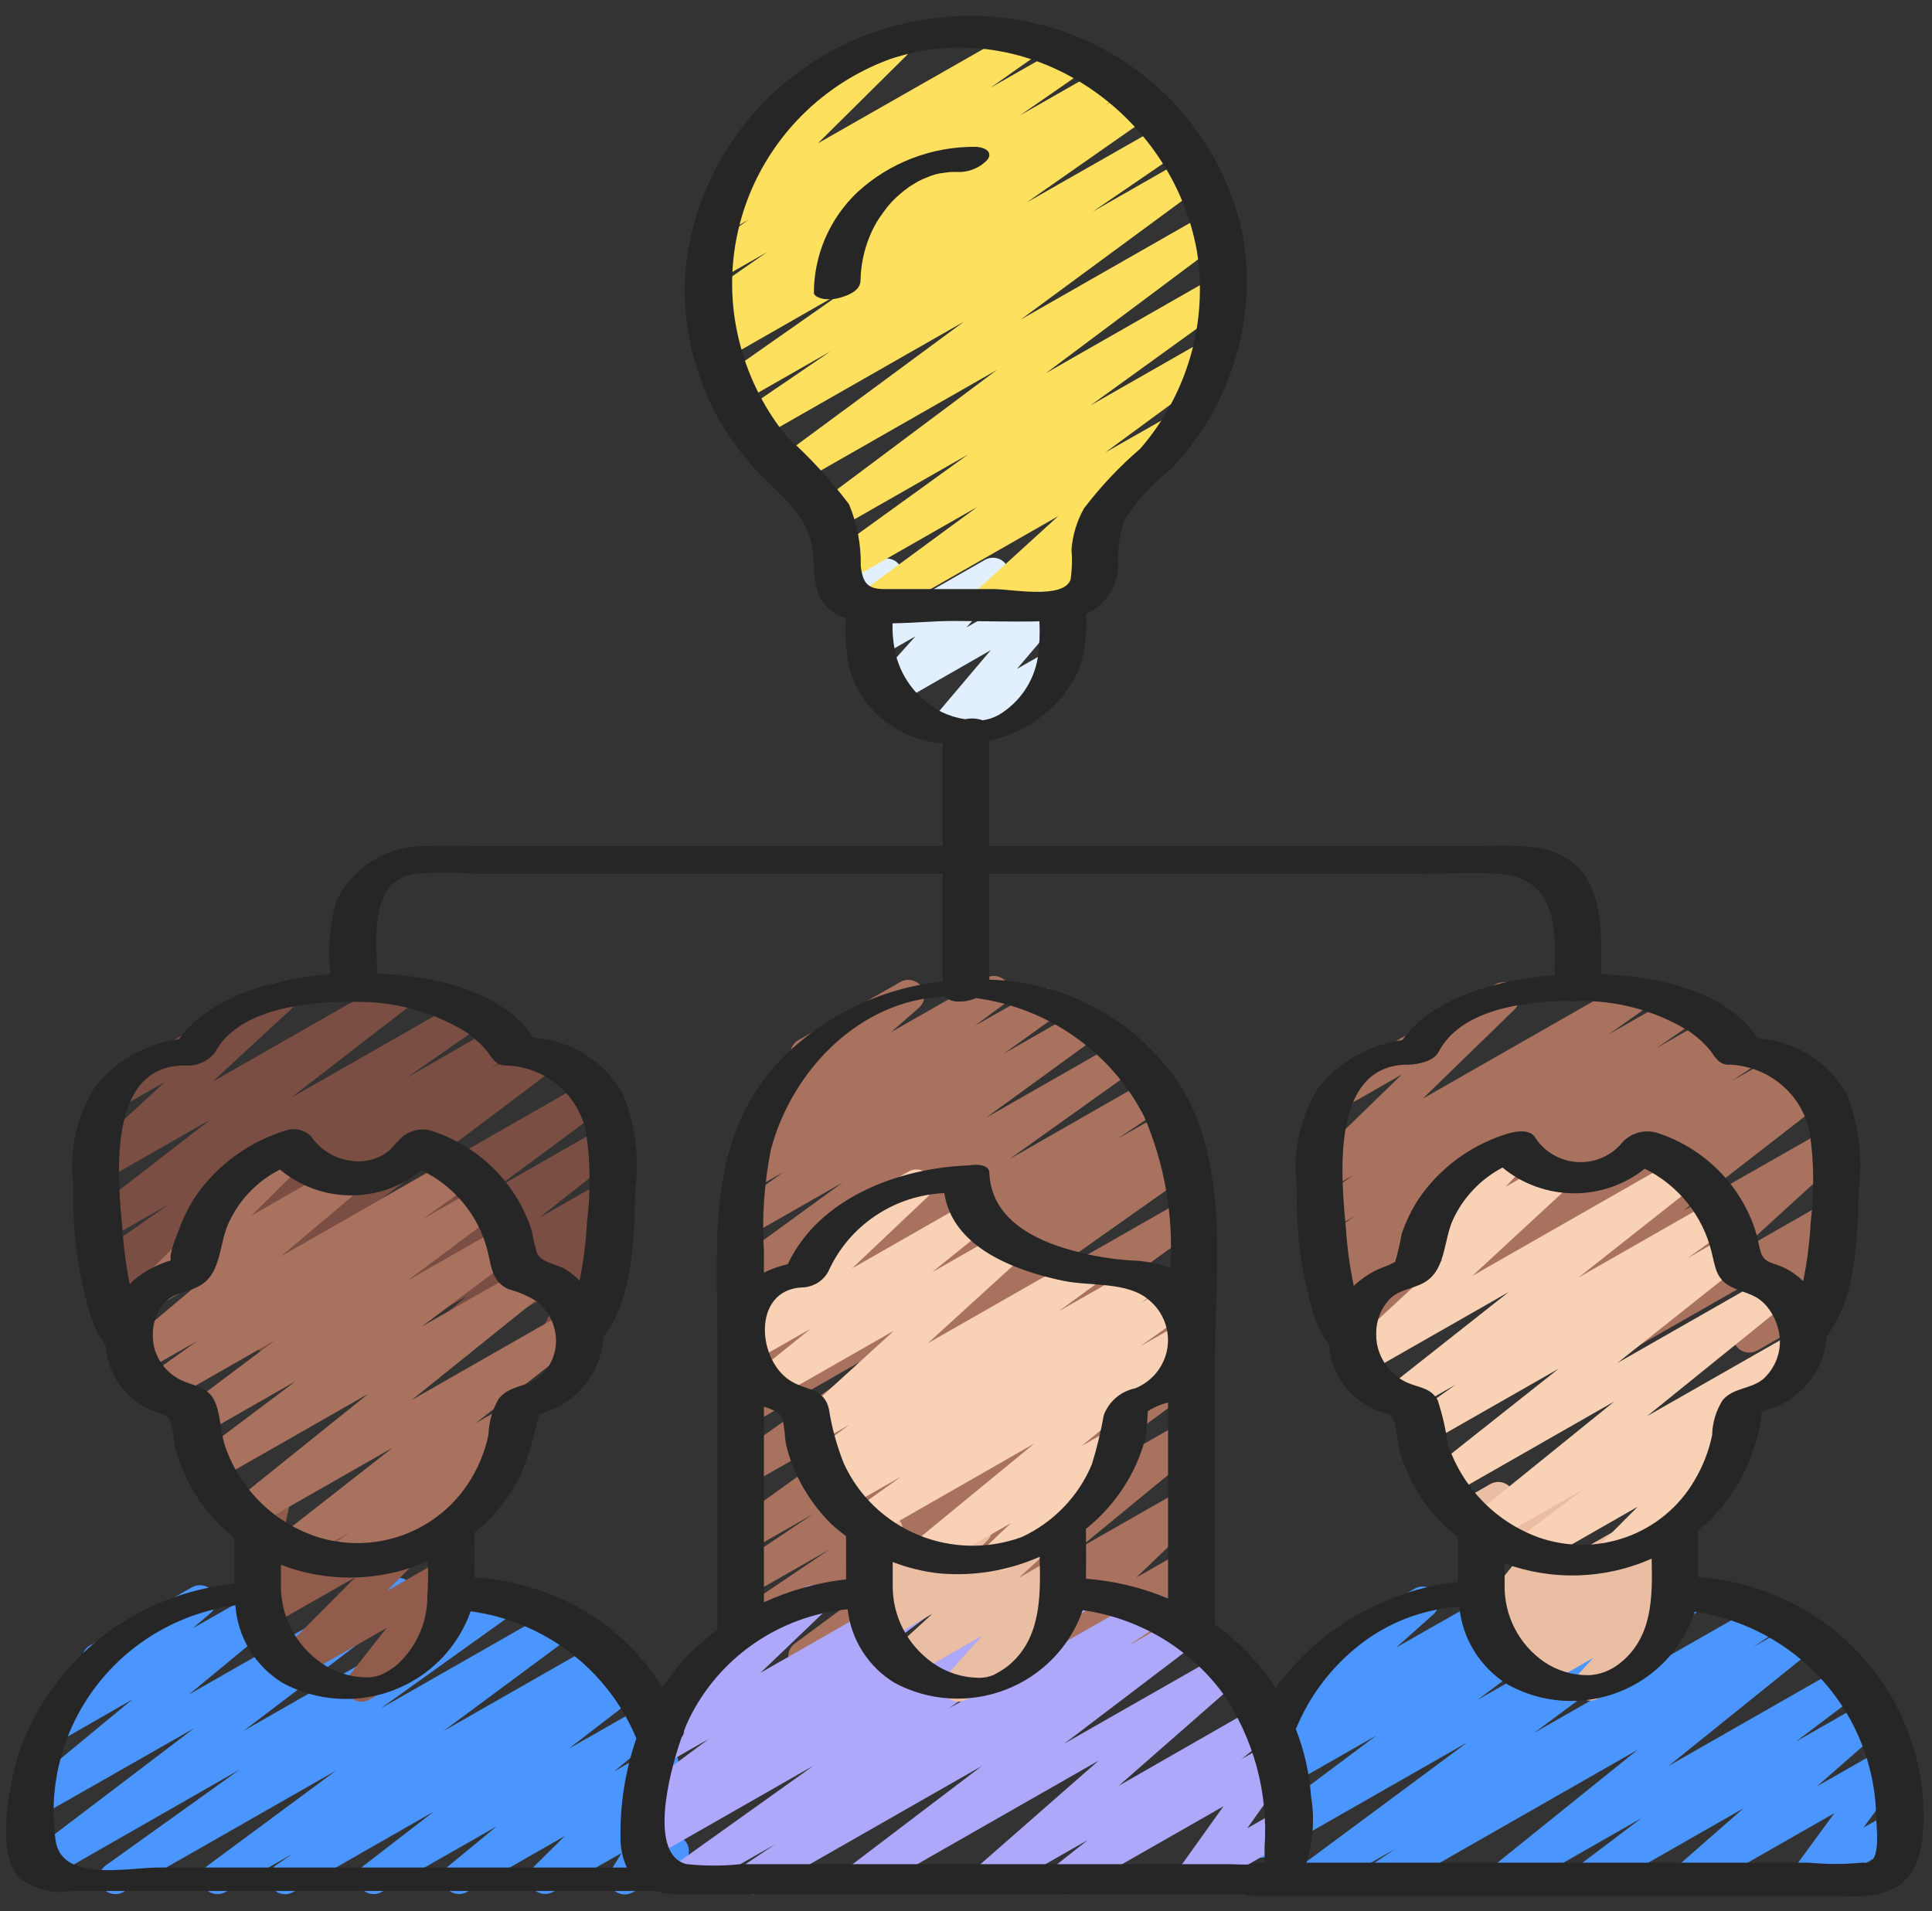 <svg xmlns="http://www.w3.org/2000/svg" width="93" height="92" fill="none" viewBox="0 0 93 92"><rect x="0" y="0" width="93" height="92" fill="#333333" stroke="none"/><path fill="#A9725E" d="M38.719 80.5C38.556 80.5 38.398 80.449 38.266 80.355C38.134 80.261 38.035 80.128 37.984 79.976C37.932 79.823 37.931 79.658 37.979 79.505C38.028 79.351 38.124 79.216 38.254 79.12L46.19 73.269L36.084 79.04C35.91 79.14 35.705 79.169 35.51 79.121C35.315 79.074 35.146 78.953 35.039 78.785C34.932 78.617 34.895 78.415 34.937 78.22C34.978 78.026 35.093 77.855 35.26 77.743L39.93 74.591L36.084 76.785C35.91 76.883 35.705 76.91 35.511 76.862C35.317 76.814 35.15 76.693 35.043 76.525C34.937 76.358 34.901 76.156 34.942 75.962C34.983 75.768 35.098 75.598 35.263 75.486L39.127 72.895L36.084 74.632C35.912 74.728 35.71 74.757 35.518 74.71C35.326 74.664 35.159 74.547 35.051 74.383C34.943 74.219 34.903 74.021 34.938 73.829C34.974 73.636 35.082 73.465 35.241 73.349L44.795 66.485L36.084 71.464C35.912 71.558 35.71 71.584 35.52 71.536C35.329 71.489 35.164 71.371 35.057 71.208C34.951 71.044 34.912 70.847 34.947 70.656C34.982 70.464 35.089 70.293 35.247 70.177L43.422 64.4L36.084 68.595C35.91 68.692 35.705 68.718 35.512 68.669C35.319 68.62 35.153 68.499 35.047 68.332C34.942 68.164 34.906 67.963 34.947 67.77C34.987 67.577 35.102 67.407 35.266 67.295L36.484 66.488L36.084 66.717C35.91 66.819 35.703 66.849 35.506 66.802C35.31 66.755 35.14 66.634 35.032 66.464C34.925 66.295 34.889 66.091 34.932 65.895C34.974 65.7 35.093 65.528 35.261 65.418L37.594 63.854L36.084 64.714C35.912 64.81 35.71 64.837 35.519 64.79C35.328 64.743 35.161 64.626 35.054 64.462C34.947 64.298 34.907 64.1 34.943 63.908C34.978 63.717 35.086 63.545 35.244 63.429L41.36 59.067L36.09 62.078C35.919 62.173 35.718 62.2 35.527 62.154C35.336 62.108 35.17 61.992 35.063 61.829C34.955 61.667 34.914 61.47 34.948 61.278C34.981 61.087 35.087 60.915 35.244 60.798L40.571 56.922L36.089 59.483C35.917 59.58 35.714 59.609 35.521 59.563C35.328 59.517 35.16 59.399 35.053 59.234C34.945 59.07 34.905 58.871 34.941 58.678C34.977 58.485 35.087 58.313 35.247 58.198L37.707 56.427L36.312 57.221C36.141 57.316 35.94 57.344 35.749 57.298C35.558 57.253 35.392 57.137 35.284 56.975C35.176 56.813 35.134 56.616 35.167 56.425C35.2 56.233 35.305 56.061 35.461 55.944L36.898 54.883C36.728 54.949 36.541 54.954 36.368 54.898C36.195 54.841 36.047 54.725 35.952 54.572C35.856 54.418 35.819 54.236 35.845 54.057C35.872 53.879 35.962 53.716 36.098 53.596L38.541 51.449C38.377 51.385 38.24 51.269 38.152 51.118C38.049 50.942 38.021 50.733 38.074 50.536C38.128 50.34 38.258 50.173 38.435 50.071L43.338 47.273C43.504 47.179 43.7 47.149 43.887 47.19C44.074 47.23 44.239 47.337 44.351 47.491C44.463 47.644 44.513 47.834 44.492 48.022C44.472 48.21 44.381 48.384 44.239 48.51L42.892 49.689L47.456 47.083C47.627 46.987 47.829 46.959 48.02 47.005C48.21 47.05 48.377 47.166 48.485 47.328C48.593 47.49 48.635 47.687 48.602 47.879C48.569 48.07 48.464 48.242 48.307 48.36L46.922 49.383L49.919 47.687C50.091 47.589 50.295 47.56 50.487 47.606C50.68 47.653 50.848 47.77 50.956 47.935C51.063 48.099 51.103 48.299 51.067 48.491C51.031 48.684 50.921 48.856 50.761 48.971L48.3 50.735L51.939 48.656C52.11 48.561 52.312 48.534 52.502 48.58C52.693 48.626 52.859 48.742 52.967 48.905C53.074 49.068 53.115 49.264 53.081 49.456C53.048 49.647 52.942 49.819 52.785 49.936L47.453 53.815L53.847 50.164C54.019 50.069 54.221 50.042 54.413 50.089C54.604 50.136 54.77 50.253 54.877 50.417C54.984 50.581 55.024 50.779 54.989 50.97C54.953 51.162 54.846 51.333 54.687 51.449L48.571 55.813L55.272 51.98C55.446 51.878 55.653 51.847 55.849 51.895C56.046 51.942 56.216 52.063 56.323 52.232C56.431 52.402 56.467 52.606 56.424 52.801C56.381 52.997 56.263 53.168 56.095 53.279L53.77 54.837L56.017 53.555C56.191 53.458 56.396 53.432 56.589 53.481C56.782 53.53 56.949 53.651 57.054 53.818C57.159 53.986 57.196 54.187 57.155 54.38C57.114 54.573 57 54.743 56.836 54.855L55.606 55.669L56.577 55.114C56.749 55.017 56.953 54.989 57.145 55.035C57.338 55.082 57.505 55.2 57.613 55.365C57.72 55.531 57.759 55.73 57.722 55.923C57.685 56.116 57.575 56.287 57.414 56.402L49.242 62.172L56.915 57.79C57.086 57.693 57.289 57.665 57.481 57.711C57.673 57.757 57.84 57.874 57.948 58.038C58.055 58.202 58.096 58.401 58.06 58.593C58.025 58.785 57.917 58.957 57.758 59.073L48.205 65.944L56.93 60.961C57.104 60.863 57.309 60.835 57.503 60.883C57.697 60.932 57.865 61.052 57.971 61.22C58.077 61.388 58.113 61.59 58.072 61.783C58.032 61.977 57.917 62.148 57.752 62.259L53.891 64.848L56.935 63.11C57.108 63.011 57.314 62.982 57.509 63.029C57.704 63.077 57.873 63.197 57.98 63.365C58.087 63.533 58.123 63.736 58.082 63.931C58.041 64.125 57.925 64.296 57.759 64.408L53.08 67.566L56.938 65.364C57.109 65.266 57.312 65.236 57.505 65.281C57.698 65.326 57.866 65.442 57.975 65.606C58.084 65.769 58.125 65.968 58.091 66.161C58.056 66.354 57.948 66.527 57.789 66.643L49.861 72.482L56.946 68.436C57.114 68.34 57.312 68.31 57.501 68.352C57.69 68.394 57.856 68.504 57.968 68.662C58.078 68.819 58.126 69.012 58.1 69.202C58.074 69.392 57.978 69.565 57.829 69.688L51.917 74.549L56.952 71.674C57.115 71.578 57.309 71.545 57.496 71.581C57.683 71.617 57.85 71.72 57.965 71.871C58.08 72.021 58.135 72.207 58.12 72.395C58.104 72.583 58.02 72.758 57.882 72.888L54.695 75.944L56.963 74.652C57.113 74.566 57.287 74.532 57.459 74.556C57.631 74.58 57.789 74.66 57.909 74.784C58.029 74.908 58.104 75.067 58.122 75.238C58.139 75.409 58.098 75.58 58.006 75.725L56.885 77.476L56.967 77.43C57.056 77.375 57.154 77.338 57.257 77.321C57.36 77.304 57.466 77.308 57.567 77.333C57.669 77.357 57.764 77.402 57.848 77.464C57.932 77.526 58.002 77.604 58.054 77.694C58.106 77.783 58.14 77.882 58.152 77.985C58.165 78.087 58.157 78.192 58.127 78.291C58.098 78.39 58.049 78.483 57.983 78.563C57.917 78.643 57.835 78.709 57.742 78.757L54.941 80.356C54.791 80.441 54.617 80.474 54.446 80.45C54.275 80.425 54.116 80.345 53.997 80.222C53.877 80.098 53.802 79.939 53.785 79.769C53.767 79.598 53.808 79.427 53.9 79.282L55.017 77.528L50.05 80.365C49.886 80.461 49.692 80.494 49.505 80.458C49.318 80.422 49.152 80.319 49.037 80.168C48.922 80.018 48.867 79.832 48.882 79.644C48.897 79.456 48.982 79.281 49.12 79.151L52.303 76.096L44.809 80.377C44.641 80.471 44.444 80.5 44.255 80.457C44.067 80.415 43.902 80.305 43.792 80.148C43.681 79.991 43.634 79.8 43.659 79.61C43.684 79.421 43.78 79.248 43.927 79.124L49.837 74.264L39.111 80.397C38.992 80.466 38.857 80.501 38.719 80.5Z"/><path fill="#A9725E" d="M66.438 65.138C66.271 65.138 66.109 65.085 65.976 64.987C65.842 64.889 65.744 64.751 65.695 64.594C65.647 64.436 65.651 64.267 65.707 64.112C65.763 63.957 65.868 63.824 66.007 63.733L66.08 63.687L65.066 64.265C64.892 64.367 64.685 64.398 64.488 64.351C64.292 64.303 64.122 64.182 64.014 64.013C63.907 63.843 63.871 63.639 63.913 63.444C63.956 63.248 64.074 63.077 64.243 62.966L65.306 62.258L64.523 62.704C64.35 62.804 64.143 62.833 63.948 62.785C63.752 62.737 63.584 62.615 63.477 62.447C63.371 62.278 63.335 62.075 63.377 61.88C63.419 61.685 63.536 61.515 63.704 61.404L64.094 61.145C63.93 61.196 63.753 61.193 63.591 61.135C63.429 61.078 63.29 60.969 63.197 60.826C63.089 60.659 63.051 60.457 63.091 60.263C63.131 60.069 63.245 59.898 63.409 59.785L65.221 58.544L64.077 59.196C63.905 59.29 63.703 59.316 63.513 59.268C63.322 59.221 63.157 59.103 63.051 58.94C62.944 58.776 62.905 58.579 62.94 58.388C62.975 58.196 63.082 58.025 63.24 57.91L65.125 56.58L63.984 57.232C63.821 57.324 63.63 57.354 63.446 57.317C63.262 57.279 63.097 57.177 62.984 57.03C62.87 56.882 62.815 56.698 62.828 56.513C62.84 56.327 62.921 56.153 63.054 56.022L67.475 51.729L64.995 53.147C64.906 53.202 64.808 53.24 64.705 53.256C64.602 53.273 64.496 53.269 64.395 53.245C64.293 53.22 64.198 53.175 64.114 53.113C64.03 53.051 63.96 52.973 63.908 52.884C63.856 52.794 63.822 52.695 63.81 52.592C63.797 52.49 63.806 52.386 63.835 52.286C63.864 52.187 63.913 52.095 63.979 52.014C64.045 51.934 64.127 51.868 64.22 51.821L71.97 47.391C72.133 47.299 72.324 47.269 72.508 47.306C72.692 47.343 72.856 47.445 72.97 47.593C73.084 47.741 73.139 47.925 73.126 48.11C73.113 48.295 73.033 48.47 72.9 48.601L68.481 52.894L78.461 47.193C78.633 47.096 78.837 47.068 79.03 47.114C79.222 47.161 79.39 47.279 79.497 47.444C79.604 47.609 79.644 47.809 79.606 48.002C79.57 48.195 79.459 48.366 79.298 48.481L77.421 49.803L80.719 47.92C80.893 47.82 81.098 47.791 81.293 47.838C81.488 47.885 81.656 48.005 81.764 48.172C81.871 48.34 81.909 48.542 81.869 48.736C81.829 48.93 81.714 49.102 81.549 49.214L79.731 50.459L82.366 48.953C82.539 48.858 82.743 48.833 82.935 48.882C83.127 48.931 83.293 49.051 83.398 49.218C83.504 49.384 83.54 49.584 83.501 49.777C83.461 49.969 83.348 50.139 83.186 50.252L82.998 50.378L83.59 50.04C83.763 49.946 83.967 49.922 84.158 49.971C84.349 50.02 84.514 50.14 84.619 50.306C84.724 50.471 84.761 50.671 84.723 50.862C84.684 51.054 84.573 51.224 84.412 51.338L83.345 52.049L85.67 50.723C85.845 50.615 86.055 50.581 86.255 50.627C86.456 50.673 86.629 50.795 86.738 50.968C86.847 51.141 86.882 51.349 86.835 51.547C86.789 51.745 86.665 51.917 86.49 52.025L86.419 52.069L86.884 51.801C87.053 51.704 87.254 51.675 87.445 51.718C87.636 51.761 87.803 51.875 87.912 52.035C88.022 52.196 88.066 52.391 88.036 52.583C88.006 52.774 87.904 52.947 87.75 53.067L81.014 58.296L87.885 54.38C88.05 54.285 88.245 54.254 88.432 54.292C88.619 54.33 88.785 54.436 88.898 54.588C89.011 54.74 89.064 54.928 89.046 55.116C89.028 55.304 88.94 55.478 88.8 55.606L83.7 60.26L87.837 57.899C87.989 57.812 88.167 57.779 88.341 57.805C88.514 57.831 88.674 57.915 88.793 58.042C88.912 58.17 88.984 58.334 88.997 58.507C89.01 58.681 88.963 58.853 88.863 58.997L86.78 61.994L87.265 61.718C87.442 61.627 87.648 61.606 87.84 61.661C88.032 61.716 88.195 61.843 88.295 62.014C88.395 62.185 88.425 62.388 88.377 62.58C88.329 62.772 88.209 62.938 88.04 63.045L84.591 65.013C84.439 65.1 84.262 65.133 84.088 65.107C83.914 65.081 83.755 64.997 83.635 64.87C83.516 64.742 83.444 64.578 83.431 64.405C83.419 64.231 83.466 64.059 83.565 63.916L85.648 60.916L78.467 65.018C78.302 65.113 78.108 65.144 77.921 65.106C77.734 65.067 77.568 64.962 77.454 64.81C77.341 64.658 77.288 64.47 77.307 64.282C77.325 64.094 77.412 63.919 77.553 63.791L82.648 59.133L72.335 65.024C72.166 65.121 71.965 65.15 71.775 65.107C71.584 65.063 71.417 64.95 71.307 64.79C71.197 64.629 71.153 64.433 71.183 64.242C71.213 64.051 71.315 63.877 71.469 63.758L78.209 58.527L66.825 65.029C66.708 65.099 66.574 65.136 66.438 65.138Z"/><path fill="#4B95FF" d="M63.043 91.234C62.88 91.234 62.722 91.183 62.59 91.089C62.458 90.995 62.359 90.862 62.308 90.709C62.257 90.557 62.255 90.392 62.303 90.238C62.352 90.085 62.448 89.95 62.578 89.853L70.638 83.874L61.087 89.328C60.916 89.424 60.715 89.452 60.524 89.407C60.333 89.362 60.167 89.247 60.058 89.085C59.95 88.924 59.907 88.727 59.939 88.536C59.971 88.344 60.076 88.172 60.231 88.053L66.25 83.55L61.417 86.31C61.246 86.408 61.042 86.437 60.85 86.392C60.657 86.346 60.489 86.23 60.381 86.065C60.272 85.901 60.232 85.702 60.267 85.509C60.302 85.316 60.411 85.144 60.571 85.028L61.571 84.303C61.402 84.378 61.212 84.391 61.035 84.339C60.858 84.287 60.705 84.175 60.604 84.022C60.503 83.868 60.461 83.685 60.485 83.503C60.509 83.322 60.598 83.155 60.735 83.033L63.617 80.462C63.483 80.407 63.368 80.316 63.283 80.2C63.199 80.084 63.15 79.946 63.14 79.803C63.131 79.66 63.162 79.518 63.231 79.392C63.299 79.266 63.401 79.161 63.527 79.09L68.113 76.469C68.278 76.38 68.47 76.354 68.653 76.395C68.836 76.435 68.998 76.54 69.109 76.69C69.22 76.84 69.272 77.025 69.255 77.209C69.239 77.394 69.155 77.567 69.02 77.696L67.216 79.306L72.935 76.053C73.107 75.955 73.31 75.926 73.503 75.972C73.696 76.017 73.864 76.134 73.972 76.298C74.08 76.462 74.121 76.661 74.085 76.854C74.05 77.047 73.941 77.219 73.782 77.335L72.816 78.038L76.29 76.053C76.46 75.957 76.661 75.929 76.852 75.974C77.043 76.019 77.21 76.134 77.318 76.296C77.427 76.457 77.47 76.654 77.437 76.845C77.405 77.037 77.301 77.209 77.145 77.328L71.126 81.83L81.046 76.164C81.218 76.066 81.42 76.037 81.612 76.082C81.804 76.127 81.972 76.243 82.081 76.406C82.189 76.569 82.231 76.766 82.197 76.959C82.164 77.151 82.057 77.324 81.899 77.441L73.847 83.421L84.811 77.159C84.985 77.057 85.193 77.026 85.389 77.074C85.586 77.121 85.756 77.242 85.863 77.411C85.971 77.581 86.007 77.785 85.964 77.981C85.921 78.176 85.803 78.347 85.634 78.458L84.394 79.287L86.444 78.116C86.612 78.018 86.812 77.987 87.003 78.029C87.194 78.072 87.362 78.183 87.472 78.343C87.584 78.502 87.629 78.697 87.601 78.888C87.573 79.079 87.473 79.253 87.321 79.375L80.327 85.007L88.671 80.241C88.841 80.144 89.043 80.114 89.235 80.158C89.426 80.203 89.594 80.317 89.703 80.479C89.812 80.641 89.855 80.838 89.823 81.03C89.791 81.223 89.686 81.395 89.53 81.514L86.454 83.837L89.785 81.935C89.951 81.842 90.147 81.812 90.333 81.853C90.52 81.893 90.685 82 90.797 82.153C90.909 82.306 90.96 82.495 90.939 82.683C90.919 82.871 90.829 83.045 90.687 83.171L87.47 85.991L90.659 84.171C90.813 84.084 90.992 84.052 91.167 84.079C91.341 84.107 91.501 84.192 91.62 84.322C91.738 84.452 91.808 84.618 91.819 84.793C91.829 84.968 91.778 85.14 91.675 85.283L89.705 87.98L91.011 87.235C91.189 87.143 91.395 87.123 91.587 87.178C91.778 87.233 91.942 87.359 92.042 87.53C92.142 87.701 92.171 87.904 92.123 88.096C92.076 88.288 91.955 88.455 91.786 88.561L87.341 91.1C87.188 91.188 87.008 91.221 86.833 91.194C86.658 91.166 86.498 91.081 86.379 90.951C86.26 90.821 86.189 90.654 86.179 90.479C86.169 90.304 86.221 90.131 86.324 89.988L88.296 87.29L81.606 91.109C81.44 91.204 81.244 91.235 81.056 91.195C80.868 91.156 80.702 91.048 80.589 90.894C80.477 90.74 80.426 90.55 80.448 90.361C80.469 90.172 80.56 89.998 80.704 89.872L83.919 87.057L76.806 91.118C76.635 91.216 76.434 91.246 76.242 91.201C76.05 91.157 75.883 91.042 75.773 90.88C75.664 90.718 75.621 90.521 75.653 90.329C75.686 90.137 75.791 89.964 75.947 89.846L79.022 87.521L72.712 91.126C72.544 91.22 72.346 91.248 72.157 91.204C71.969 91.161 71.804 91.05 71.694 90.893C71.585 90.735 71.539 90.543 71.565 90.354C71.591 90.164 71.688 89.991 71.836 89.869L78.828 84.237L66.746 91.137C66.572 91.239 66.365 91.269 66.168 91.222C65.972 91.175 65.802 91.054 65.695 90.885C65.587 90.715 65.551 90.511 65.594 90.315C65.636 90.12 65.754 89.949 65.923 89.838L67.163 89.004L63.421 91.141C63.306 91.204 63.175 91.236 63.043 91.234Z"/><path fill="#EABEA3" d="M76.558 81.869C76.408 81.869 76.261 81.826 76.136 81.746C76.01 81.665 75.911 81.55 75.85 81.414C75.789 81.279 75.769 81.129 75.793 80.982C75.816 80.836 75.882 80.699 75.983 80.589L76.688 79.815L74.147 81.267C73.98 81.36 73.784 81.388 73.597 81.346C73.409 81.304 73.245 81.194 73.134 81.039C73.024 80.884 72.976 80.693 72.999 80.505C73.022 80.316 73.116 80.143 73.261 80.019L73.394 79.905L72.85 80.212C72.681 80.309 72.482 80.339 72.292 80.297C72.101 80.255 71.934 80.144 71.823 79.985C71.712 79.826 71.666 79.632 71.693 79.441C71.721 79.25 71.82 79.076 71.971 78.955L72.776 78.3L72.021 78.732C71.865 78.822 71.682 78.855 71.504 78.825C71.325 78.796 71.163 78.705 71.045 78.57C70.927 78.435 70.861 78.263 70.857 78.084C70.854 77.906 70.913 77.731 71.026 77.591L73.296 74.769L71.734 75.659C71.601 75.735 71.449 75.77 71.296 75.76C71.143 75.751 70.997 75.696 70.875 75.604C70.754 75.512 70.662 75.386 70.613 75.242C70.564 75.099 70.558 74.944 70.598 74.798L71.016 73.248C70.889 73.188 70.78 73.095 70.701 72.978C70.623 72.862 70.579 72.726 70.573 72.586C70.567 72.446 70.6 72.308 70.668 72.185C70.736 72.062 70.837 71.961 70.959 71.891L71.734 71.444C71.867 71.368 72.019 71.333 72.172 71.343C72.325 71.352 72.472 71.406 72.594 71.498C72.715 71.591 72.807 71.716 72.856 71.86C72.906 72.003 72.911 72.158 72.872 72.305L72.573 73.407L76.048 71.423C76.204 71.333 76.387 71.3 76.565 71.33C76.743 71.36 76.905 71.45 77.023 71.585C77.141 71.72 77.208 71.892 77.212 72.071C77.215 72.25 77.155 72.424 77.043 72.564L74.774 75.385L80.16 72.309C80.329 72.212 80.528 72.182 80.718 72.224C80.909 72.266 81.076 72.377 81.187 72.536C81.298 72.695 81.344 72.889 81.317 73.08C81.289 73.271 81.19 73.445 81.039 73.566L80.216 74.235C80.386 74.156 80.579 74.141 80.759 74.192C80.939 74.243 81.095 74.358 81.197 74.513C81.298 74.67 81.339 74.857 81.312 75.04C81.285 75.224 81.191 75.392 81.048 75.512L80.512 75.96C80.63 75.959 80.747 75.984 80.855 76.033C80.962 76.082 81.056 76.155 81.132 76.245C81.248 76.387 81.308 76.565 81.303 76.748C81.298 76.93 81.228 77.105 81.104 77.24L79.799 78.674C79.936 78.725 80.056 78.813 80.145 78.928C80.234 79.044 80.288 79.182 80.3 79.326C80.313 79.471 80.284 79.616 80.216 79.745C80.149 79.873 80.046 79.981 79.92 80.054L76.933 81.761C76.82 81.828 76.69 81.866 76.558 81.869Z"/><path fill="#F9D2B6" d="M77.643 75.593C77.49 75.594 77.34 75.549 77.213 75.465C77.085 75.382 76.986 75.263 76.927 75.123C76.868 74.984 76.851 74.83 76.88 74.681C76.909 74.533 76.982 74.396 77.089 74.288L78.839 72.53L73.915 75.348C73.744 75.444 73.543 75.472 73.352 75.427C73.161 75.383 72.995 75.268 72.886 75.106C72.777 74.944 72.735 74.748 72.767 74.556C72.799 74.364 72.904 74.192 73.059 74.074L76.276 71.663L71.781 74.229C71.612 74.323 71.414 74.352 71.225 74.31C71.036 74.267 70.87 74.156 70.76 73.999C70.65 73.841 70.603 73.648 70.629 73.459C70.656 73.269 70.753 73.095 70.902 72.973L77.708 67.467L69.79 71.99C69.621 72.085 69.422 72.114 69.233 72.07C69.043 72.027 68.877 71.914 68.768 71.756C68.658 71.597 68.613 71.403 68.641 71.213C68.669 71.022 68.768 70.849 68.919 70.728L75.029 65.889L68.82 69.434C68.648 69.531 68.445 69.56 68.252 69.514C68.059 69.468 67.892 69.35 67.784 69.186C67.676 69.021 67.636 68.822 67.672 68.629C67.709 68.436 67.818 68.264 67.978 68.149L70.076 66.652L67.82 67.94C67.651 68.038 67.451 68.068 67.26 68.025C67.069 67.982 66.901 67.87 66.791 67.71C66.68 67.549 66.635 67.354 66.665 67.162C66.694 66.971 66.796 66.797 66.949 66.677L72.624 62.198L65.787 66.102C65.622 66.197 65.427 66.228 65.24 66.19C65.053 66.151 64.887 66.046 64.774 65.894C64.66 65.742 64.608 65.554 64.626 65.366C64.644 65.178 64.732 65.003 64.872 64.875L69.474 60.62L68.763 61.027C68.602 61.118 68.413 61.149 68.231 61.114C68.049 61.08 67.886 60.982 67.771 60.838C67.656 60.695 67.596 60.515 67.603 60.332C67.61 60.149 67.683 59.974 67.809 59.84L69.514 58.027C69.374 57.979 69.25 57.892 69.158 57.777C69.067 57.661 69.01 57.522 68.996 57.375C68.982 57.229 69.011 57.081 69.079 56.951C69.147 56.82 69.252 56.712 69.381 56.638L72.605 54.798C72.766 54.707 72.954 54.676 73.136 54.711C73.319 54.745 73.482 54.843 73.597 54.986C73.713 55.13 73.772 55.31 73.765 55.493C73.758 55.676 73.684 55.851 73.558 55.985L72.474 57.133L74.563 55.939C74.728 55.843 74.923 55.81 75.111 55.848C75.299 55.886 75.466 55.991 75.58 56.144C75.694 56.296 75.746 56.485 75.728 56.674C75.709 56.863 75.621 57.038 75.479 57.166L70.875 61.421L80.781 55.763C80.951 55.668 81.15 55.639 81.339 55.682C81.528 55.726 81.695 55.838 81.804 55.997C81.914 56.156 81.959 56.35 81.931 56.54C81.903 56.73 81.804 56.903 81.653 57.025L75.978 61.504L82.474 57.794C82.646 57.697 82.849 57.668 83.042 57.714C83.235 57.76 83.402 57.878 83.51 58.042C83.618 58.207 83.658 58.406 83.622 58.599C83.586 58.792 83.476 58.964 83.316 59.079L81.216 60.579L83.089 59.505C83.259 59.409 83.458 59.379 83.649 59.422C83.84 59.464 84.007 59.577 84.117 59.736C84.227 59.896 84.273 60.091 84.244 60.282C84.215 60.473 84.115 60.647 83.962 60.767L77.857 65.613L85.215 61.413C85.383 61.32 85.58 61.292 85.768 61.335C85.956 61.378 86.121 61.489 86.231 61.646C86.34 61.803 86.387 61.995 86.361 62.184C86.335 62.373 86.239 62.546 86.092 62.669L79.287 68.172L86.262 64.193C86.433 64.097 86.634 64.068 86.825 64.113C87.016 64.158 87.183 64.273 87.291 64.435C87.4 64.597 87.442 64.793 87.41 64.985C87.378 65.176 87.273 65.349 87.118 65.467L83.368 68.278C83.494 68.266 83.621 68.287 83.736 68.34C83.851 68.392 83.95 68.473 84.022 68.575C84.137 68.722 84.194 68.904 84.183 69.089C84.172 69.274 84.093 69.449 83.962 69.581L81.733 71.823C81.844 71.842 81.95 71.885 82.043 71.949C82.135 72.013 82.212 72.097 82.268 72.194C82.371 72.37 82.399 72.579 82.346 72.775C82.293 72.972 82.164 73.139 81.986 73.241L78.038 75.494C77.918 75.562 77.781 75.596 77.643 75.593Z"/><path fill="#7A4E43" d="M8.238 65.136C8.076 65.136 7.917 65.085 7.785 64.991C7.653 64.897 7.555 64.764 7.503 64.612C7.452 64.459 7.45 64.294 7.499 64.141C7.547 63.987 7.643 63.853 7.773 63.756L15.943 57.604L5.842 63.377C5.668 63.477 5.462 63.506 5.267 63.458C5.073 63.41 4.904 63.289 4.797 63.121C4.69 62.953 4.654 62.75 4.695 62.556C4.737 62.361 4.853 62.19 5.019 62.079L6.2 61.289L5.453 61.715C5.28 61.815 5.075 61.845 4.88 61.798C4.686 61.752 4.517 61.633 4.409 61.466C4.301 61.299 4.263 61.097 4.302 60.903C4.341 60.709 4.455 60.537 4.619 60.424L8.136 57.971L5.199 59.647C5.029 59.74 4.831 59.767 4.642 59.722C4.453 59.677 4.289 59.564 4.18 59.405C4.072 59.246 4.027 59.053 4.056 58.863C4.085 58.673 4.185 58.501 4.335 58.38L10.129 53.898L5.083 56.781C4.917 56.877 4.722 56.91 4.534 56.872C4.347 56.834 4.18 56.728 4.066 56.576C3.952 56.423 3.899 56.235 3.918 56.046C3.936 55.857 4.025 55.682 4.167 55.554L7.933 52.089L6.092 53.139C6.003 53.195 5.905 53.232 5.802 53.249C5.698 53.266 5.593 53.261 5.491 53.237C5.39 53.212 5.294 53.168 5.211 53.106C5.127 53.044 5.057 52.965 5.005 52.876C4.953 52.786 4.919 52.687 4.906 52.585C4.894 52.482 4.902 52.378 4.932 52.279C4.961 52.179 5.01 52.087 5.076 52.007C5.142 51.927 5.224 51.861 5.317 51.813L13.067 47.383C13.232 47.288 13.426 47.257 13.613 47.295C13.8 47.334 13.966 47.439 14.079 47.591C14.193 47.743 14.245 47.931 14.227 48.119C14.209 48.307 14.121 48.482 13.981 48.61L10.23 52.075L18.933 47.104C19.103 47.009 19.302 46.981 19.492 47.025C19.682 47.069 19.848 47.183 19.957 47.342C20.066 47.502 20.11 47.697 20.081 47.887C20.051 48.078 19.951 48.25 19.798 48.371L14 52.852L22.25 48.147C22.423 48.048 22.627 48.019 22.821 48.066C23.015 48.113 23.183 48.231 23.29 48.397C23.398 48.563 23.436 48.764 23.398 48.957C23.36 49.151 23.248 49.322 23.086 49.436L19.566 51.89L23.932 49.389C24.106 49.287 24.313 49.256 24.51 49.303C24.706 49.35 24.876 49.472 24.984 49.641C25.091 49.81 25.127 50.015 25.085 50.21C25.042 50.406 24.924 50.577 24.755 50.688L23.568 51.483L25.738 50.246C25.908 50.151 26.109 50.122 26.299 50.167C26.49 50.212 26.656 50.327 26.765 50.488C26.873 50.649 26.916 50.845 26.884 51.036C26.853 51.227 26.75 51.4 26.595 51.519L18.422 57.669L28.195 52.089C28.366 51.991 28.568 51.962 28.76 52.007C28.952 52.052 29.12 52.167 29.229 52.331C29.338 52.493 29.379 52.691 29.346 52.884C29.312 53.077 29.205 53.249 29.047 53.366L23.802 57.247L28.966 54.297C29.136 54.2 29.335 54.17 29.526 54.213C29.717 54.256 29.884 54.368 29.994 54.528C30.105 54.687 30.15 54.882 30.121 55.073C30.092 55.265 29.992 55.438 29.839 55.559L25.964 58.618L28.985 56.898C29.152 56.802 29.35 56.772 29.539 56.812C29.727 56.853 29.894 56.963 30.006 57.119C30.117 57.275 30.166 57.466 30.142 57.656C30.118 57.846 30.023 58.02 29.876 58.144L28.241 59.524L28.846 59.179C28.992 59.095 29.162 59.061 29.329 59.082C29.497 59.102 29.653 59.177 29.774 59.293C29.895 59.41 29.974 59.562 30 59.727C30.025 59.892 29.996 60.061 29.915 60.208L28.568 62.661C28.721 62.694 28.861 62.771 28.969 62.884C29.076 62.996 29.147 63.139 29.171 63.292C29.196 63.445 29.172 63.602 29.105 63.742C29.037 63.881 28.929 63.998 28.793 64.075L27.144 65.018C26.997 65.102 26.828 65.136 26.66 65.115C26.493 65.095 26.336 65.02 26.215 64.904C26.094 64.788 26.015 64.635 25.989 64.47C25.964 64.305 25.994 64.136 26.074 63.989L27.24 61.87L21.717 65.023C21.55 65.116 21.354 65.145 21.166 65.104C20.979 65.063 20.813 64.954 20.702 64.799C20.591 64.644 20.543 64.453 20.565 64.265C20.588 64.076 20.681 63.902 20.826 63.778L22.463 62.398L17.853 65.03C17.684 65.127 17.484 65.157 17.293 65.114C17.103 65.072 16.936 64.959 16.825 64.799C16.715 64.64 16.67 64.445 16.698 64.254C16.727 64.063 16.828 63.889 16.98 63.768L20.855 60.711L13.282 65.035C13.111 65.13 12.91 65.158 12.719 65.112C12.528 65.067 12.362 64.951 12.254 64.789C12.146 64.627 12.104 64.43 12.137 64.239C12.17 64.047 12.275 63.875 12.431 63.758L17.67 59.871L8.626 65.033C8.508 65.101 8.374 65.137 8.238 65.136Z"/><path fill="#4B95FF" d="M13.727 91.189C13.562 91.189 13.401 91.137 13.268 91.04C13.136 90.944 13.037 90.808 12.988 90.652C12.938 90.496 12.94 90.329 12.994 90.175C13.047 90.021 13.148 89.887 13.284 89.794L14.059 89.258L10.858 91.08C10.687 91.178 10.485 91.207 10.292 91.162C10.1 91.117 9.932 91.001 9.824 90.838C9.715 90.675 9.673 90.478 9.707 90.285C9.741 90.093 9.847 89.92 10.005 89.803L16.17 85.24L5.94 91.08C5.768 91.178 5.564 91.206 5.372 91.16C5.179 91.114 5.011 90.997 4.904 90.832C4.796 90.667 4.756 90.468 4.792 90.275C4.828 90.082 4.938 89.91 5.098 89.795L11.527 85.195L2.311 90.467C2.141 90.561 1.941 90.589 1.751 90.544C1.561 90.499 1.395 90.385 1.287 90.225C1.178 90.064 1.135 89.869 1.166 89.678C1.196 89.487 1.299 89.315 1.452 89.196L9.345 83.197L2.082 87.337C1.914 87.434 1.715 87.466 1.524 87.424C1.334 87.383 1.167 87.273 1.055 87.115C0.943 86.957 0.896 86.763 0.922 86.572C0.949 86.381 1.047 86.207 1.197 86.085L6.372 81.811L2.995 83.751C2.828 83.845 2.632 83.875 2.444 83.835C2.256 83.794 2.09 83.686 1.978 83.531C1.867 83.376 1.817 83.186 1.839 82.997C1.862 82.808 1.954 82.634 2.099 82.509L4.373 80.563C4.238 80.494 4.128 80.387 4.055 80.256C3.952 80.08 3.924 79.871 3.977 79.674C4.031 79.478 4.161 79.311 4.339 79.209L9.241 76.411C9.408 76.317 9.604 76.289 9.791 76.33C9.977 76.371 10.142 76.479 10.253 76.633C10.364 76.788 10.414 76.977 10.392 77.165C10.37 77.354 10.279 77.527 10.136 77.653L9.285 78.381L13.383 76.053C13.551 75.96 13.748 75.931 13.935 75.974C14.123 76.016 14.289 76.126 14.399 76.282C14.509 76.438 14.557 76.63 14.532 76.819C14.508 77.008 14.413 77.181 14.266 77.305L9.094 81.573L18.764 76.053C18.935 75.957 19.136 75.928 19.327 75.972C19.518 76.016 19.685 76.13 19.794 76.292C19.903 76.453 19.947 76.65 19.915 76.841C19.884 77.033 19.78 77.206 19.625 77.325L11.73 83.32L23.912 76.36C24.084 76.262 24.287 76.234 24.48 76.28C24.673 76.326 24.84 76.444 24.948 76.608C25.056 76.773 25.096 76.972 25.06 77.165C25.023 77.358 24.914 77.53 24.754 77.645L18.324 82.245L26.655 77.492C26.826 77.394 27.029 77.365 27.221 77.41C27.413 77.454 27.581 77.57 27.689 77.733C27.798 77.896 27.84 78.094 27.806 78.287C27.773 78.479 27.666 78.652 27.508 78.769L21.345 83.334L28.785 79.085C28.958 78.987 29.163 78.958 29.356 79.005C29.55 79.053 29.718 79.172 29.825 79.338C29.932 79.505 29.97 79.706 29.931 79.899C29.892 80.093 29.779 80.264 29.616 80.377L28.841 80.911L29.895 80.31C30.065 80.215 30.265 80.186 30.455 80.23C30.645 80.275 30.811 80.388 30.92 80.548C31.029 80.709 31.073 80.904 31.043 81.095C31.013 81.285 30.912 81.458 30.758 81.578L27.376 84.185L30.98 82.127C31.148 82.031 31.346 82.002 31.535 82.043C31.724 82.085 31.891 82.196 32.002 82.353C32.113 82.51 32.16 82.703 32.134 82.893C32.109 83.083 32.012 83.257 31.863 83.38L29.554 85.279L31.502 84.168C31.665 84.079 31.854 84.052 32.036 84.09C32.217 84.128 32.379 84.229 32.492 84.374C32.604 84.52 32.66 84.701 32.649 84.885C32.638 85.068 32.561 85.241 32.432 85.373L30.93 86.859L31.756 86.386C31.905 86.302 32.078 86.268 32.248 86.291C32.419 86.314 32.576 86.393 32.696 86.514C32.817 86.635 32.893 86.793 32.913 86.961C32.933 87.13 32.896 87.3 32.807 87.446L32.251 88.357C32.407 88.331 32.568 88.353 32.712 88.419C32.856 88.486 32.976 88.593 33.057 88.728C33.16 88.904 33.188 89.113 33.134 89.31C33.081 89.506 32.951 89.674 32.773 89.775L30.459 91.097C30.31 91.181 30.138 91.214 29.968 91.191C29.798 91.167 29.641 91.089 29.521 90.968C29.401 90.847 29.325 90.69 29.305 90.521C29.285 90.353 29.322 90.183 29.41 90.037L29.917 89.208L26.614 91.08C26.451 91.168 26.262 91.196 26.08 91.158C25.899 91.12 25.737 91.019 25.624 90.873C25.512 90.728 25.456 90.546 25.467 90.363C25.478 90.18 25.555 90.007 25.684 89.875L27.186 88.389L22.475 91.08C22.307 91.174 22.11 91.203 21.922 91.16C21.733 91.118 21.568 91.007 21.458 90.851C21.347 90.694 21.3 90.502 21.325 90.313C21.35 90.124 21.446 89.951 21.593 89.827L23.904 87.924L18.371 91.08C18.201 91.175 18.001 91.204 17.811 91.16C17.621 91.115 17.454 91.002 17.345 90.842C17.236 90.681 17.192 90.486 17.222 90.295C17.252 90.105 17.354 89.932 17.507 89.812L20.888 87.205L14.114 91.08C13.997 91.15 13.864 91.187 13.727 91.189Z"/><path fill="#E1EFFF" d="M45.55 35.801C45.402 35.802 45.256 35.761 45.131 35.683C45.005 35.605 44.905 35.493 44.842 35.361C44.779 35.228 44.755 35.08 44.775 34.935C44.794 34.789 44.855 34.652 44.95 34.54L47.692 31.299L43.174 33.887C43.015 33.978 42.828 34.01 42.647 33.978C42.466 33.945 42.302 33.85 42.186 33.709C42.069 33.568 42.007 33.391 42.011 33.209C42.014 33.027 42.083 32.852 42.205 32.715L44.065 30.633L42.342 31.616C42.212 31.69 42.063 31.725 41.913 31.717C41.764 31.709 41.62 31.658 41.499 31.571C41.378 31.484 41.285 31.363 41.232 31.225C41.178 31.087 41.166 30.936 41.198 30.791L41.63 28.812C41.493 28.761 41.373 28.673 41.284 28.557C41.195 28.442 41.141 28.304 41.129 28.16C41.116 28.015 41.145 27.87 41.212 27.741C41.28 27.612 41.383 27.505 41.509 27.432L42.284 26.985C42.414 26.912 42.563 26.877 42.712 26.885C42.862 26.893 43.006 26.944 43.127 27.031C43.248 27.118 43.34 27.238 43.394 27.376C43.447 27.515 43.459 27.666 43.428 27.81L43.09 29.422L47.41 26.953C47.569 26.862 47.756 26.83 47.937 26.863C48.118 26.895 48.282 26.99 48.398 27.131C48.515 27.272 48.577 27.45 48.573 27.631C48.57 27.814 48.501 27.988 48.379 28.125L46.519 30.207L50.724 27.806C50.882 27.715 51.067 27.682 51.246 27.713C51.426 27.744 51.589 27.837 51.706 27.975C51.824 28.113 51.888 28.288 51.888 28.468C51.888 28.649 51.824 28.824 51.707 28.962L48.955 32.2L50.443 31.351C50.621 31.251 50.832 31.224 51.029 31.277C51.227 31.331 51.395 31.459 51.498 31.634C51.6 31.809 51.628 32.018 51.576 32.213C51.523 32.409 51.395 32.576 51.218 32.679L45.938 35.696C45.82 35.765 45.686 35.801 45.55 35.801Z"/><path fill="#925C4C" d="M17.402 81.92C17.257 81.92 17.115 81.88 16.991 81.804C16.868 81.728 16.769 81.62 16.705 81.491C16.642 81.362 16.616 81.218 16.631 81.075C16.645 80.932 16.701 80.796 16.79 80.683L18.608 78.372L14.46 80.74C14.298 80.831 14.108 80.861 13.925 80.825C13.742 80.789 13.578 80.689 13.463 80.543C13.349 80.397 13.292 80.215 13.303 80.03C13.313 79.846 13.391 79.671 13.521 79.539L17.111 75.925L13.02 78.257C12.855 78.349 12.662 78.379 12.476 78.339C12.291 78.3 12.127 78.195 12.014 78.044C11.902 77.892 11.85 77.706 11.867 77.519C11.885 77.333 11.97 77.159 12.109 77.03L12.974 76.247L12.831 76.327C12.701 76.4 12.552 76.436 12.402 76.427C12.253 76.419 12.109 76.369 11.988 76.281C11.867 76.194 11.774 76.073 11.72 75.935C11.667 75.796 11.655 75.645 11.687 75.5L12.175 73.275C12.005 73.214 11.863 73.095 11.774 72.939C11.671 72.764 11.644 72.555 11.697 72.359C11.749 72.163 11.879 71.996 12.056 71.894L12.831 71.448C12.961 71.374 13.11 71.338 13.26 71.347C13.409 71.355 13.553 71.406 13.675 71.493C13.796 71.581 13.888 71.701 13.942 71.839C13.995 71.978 14.007 72.129 13.975 72.274L13.567 74.134L18.318 71.42C18.483 71.328 18.677 71.299 18.862 71.338C19.047 71.377 19.211 71.482 19.324 71.633C19.436 71.784 19.488 71.971 19.471 72.158C19.454 72.344 19.368 72.518 19.229 72.647L18.364 73.433L21.257 71.78C21.419 71.688 21.61 71.656 21.794 71.692C21.978 71.728 22.142 71.829 22.257 71.976C22.372 72.122 22.429 72.305 22.418 72.49C22.406 72.675 22.328 72.85 22.196 72.982L18.616 76.597L21.268 75.083C21.423 74.996 21.605 74.964 21.781 74.993C21.957 75.023 22.118 75.112 22.235 75.246C22.353 75.379 22.42 75.549 22.426 75.725C22.431 75.902 22.375 76.076 22.266 76.216L20.44 78.538C20.621 78.46 20.826 78.454 21.011 78.521C21.197 78.587 21.35 78.722 21.439 78.896C21.528 79.07 21.546 79.272 21.49 79.459C21.434 79.646 21.308 79.805 21.137 79.904L17.79 81.816C17.672 81.884 17.538 81.92 17.402 81.92Z"/><path fill="#AEA8FB" d="M36.256 91.189C36.09 91.189 35.928 91.137 35.794 91.04C35.661 90.943 35.562 90.805 35.513 90.648C35.464 90.491 35.468 90.323 35.523 90.168C35.578 90.013 35.682 89.88 35.819 89.787L37.301 88.792L33.286 91.08C33.114 91.178 32.911 91.207 32.718 91.16C32.526 91.114 32.358 90.997 32.25 90.832C32.142 90.668 32.102 90.468 32.139 90.275C32.175 90.082 32.284 89.911 32.445 89.795L39.163 84.997L31.434 89.413C31.261 89.51 31.056 89.537 30.863 89.488C30.67 89.44 30.504 89.32 30.398 89.153C30.292 88.986 30.255 88.785 30.295 88.592C30.335 88.399 30.448 88.229 30.611 88.116L31.312 87.645C31.138 87.691 30.953 87.676 30.79 87.602C30.626 87.528 30.494 87.4 30.415 87.24C30.336 87.08 30.316 86.897 30.359 86.724C30.401 86.551 30.503 86.398 30.647 86.291L34.119 83.713L31.933 84.959C31.77 85.055 31.576 85.088 31.389 85.052C31.202 85.016 31.035 84.913 30.92 84.763C30.805 84.612 30.75 84.426 30.765 84.238C30.781 84.05 30.866 83.875 31.003 83.745L34.244 80.653C34.098 80.662 33.953 80.631 33.823 80.564C33.693 80.497 33.584 80.397 33.508 80.273C33.405 80.097 33.377 79.888 33.431 79.691C33.484 79.495 33.614 79.328 33.792 79.226L38.696 76.426C38.86 76.33 39.053 76.297 39.24 76.333C39.427 76.369 39.594 76.472 39.709 76.623C39.824 76.773 39.879 76.959 39.864 77.147C39.848 77.335 39.764 77.51 39.626 77.641L36.608 80.529L44.434 76.053C44.605 75.956 44.807 75.926 44.999 75.971C45.191 76.016 45.359 76.131 45.468 76.294C45.577 76.457 45.619 76.655 45.585 76.847C45.552 77.039 45.446 77.212 45.288 77.329L41.818 79.908L48.572 76.053C48.746 75.957 48.95 75.93 49.143 75.979C49.336 76.027 49.503 76.147 49.609 76.314C49.715 76.481 49.752 76.682 49.712 76.875C49.672 77.068 49.559 77.238 49.396 77.351L49.003 77.614L51.552 76.159C51.724 76.062 51.927 76.033 52.12 76.079C52.312 76.125 52.48 76.243 52.588 76.407C52.696 76.572 52.736 76.771 52.699 76.964C52.663 77.157 52.554 77.329 52.393 77.444L45.668 82.248L54.914 76.969C55.087 76.867 55.295 76.836 55.491 76.883C55.688 76.93 55.858 77.052 55.965 77.221C56.073 77.391 56.109 77.595 56.066 77.79C56.023 77.986 55.905 78.157 55.737 78.268L54.273 79.251L56.685 77.871C56.855 77.774 57.056 77.745 57.248 77.789C57.439 77.833 57.606 77.948 57.715 78.109C57.824 78.27 57.867 78.467 57.836 78.658C57.805 78.85 57.701 79.023 57.545 79.142L51.235 83.936L58.759 79.643C58.925 79.551 59.12 79.522 59.306 79.563C59.491 79.604 59.656 79.711 59.767 79.863C59.878 80.016 59.929 80.204 59.909 80.391C59.889 80.579 59.8 80.752 59.66 80.879L53.856 85.965L60.45 82.187C60.619 82.092 60.818 82.063 61.008 82.107C61.197 82.15 61.363 82.262 61.473 82.421C61.583 82.58 61.628 82.774 61.6 82.964C61.572 83.154 61.472 83.328 61.321 83.449L59.756 84.686L61.174 83.878C61.327 83.791 61.506 83.758 61.68 83.784C61.855 83.811 62.015 83.896 62.134 84.026C62.253 84.155 62.324 84.32 62.335 84.495C62.346 84.669 62.296 84.842 62.194 84.985L60.039 88.013L61.568 87.142C61.745 87.051 61.951 87.031 62.143 87.086C62.335 87.141 62.498 87.267 62.598 87.438C62.698 87.609 62.727 87.812 62.68 88.004C62.632 88.196 62.511 88.363 62.343 88.469L57.756 91.08C57.603 91.167 57.425 91.2 57.251 91.173C57.077 91.146 56.917 91.061 56.798 90.932C56.679 90.803 56.608 90.638 56.597 90.464C56.586 90.29 56.635 90.117 56.736 89.975L58.892 86.957L51.668 91.08C51.499 91.177 51.299 91.207 51.108 91.164C50.918 91.121 50.751 91.009 50.64 90.849C50.53 90.69 50.484 90.495 50.513 90.304C50.542 90.112 50.643 89.939 50.795 89.818L52.364 88.578L47.98 91.08C47.814 91.172 47.62 91.201 47.434 91.16C47.248 91.119 47.084 91.013 46.973 90.86C46.861 90.707 46.811 90.519 46.831 90.332C46.85 90.144 46.939 89.971 47.08 89.844L52.883 84.758L41.815 91.08C41.644 91.177 41.443 91.206 41.252 91.162C41.061 91.118 40.894 91.003 40.785 90.842C40.675 90.68 40.632 90.484 40.664 90.292C40.695 90.101 40.799 89.928 40.954 89.809L47.261 85.016L36.644 91.08C36.526 91.15 36.393 91.187 36.256 91.189Z"/><path fill="#FDE05E" d="M41.966 29.856C41.804 29.856 41.645 29.805 41.513 29.711C41.381 29.617 41.282 29.484 41.231 29.331C41.18 29.179 41.178 29.014 41.227 28.86C41.275 28.707 41.371 28.572 41.501 28.476L47.046 24.402L40.729 28.01C40.557 28.109 40.354 28.139 40.16 28.093C39.967 28.048 39.798 27.931 39.689 27.766C39.581 27.601 39.541 27.401 39.577 27.207C39.613 27.014 39.723 26.842 39.885 26.726L46.598 21.879L40.281 25.484C40.111 25.578 39.911 25.605 39.721 25.56C39.531 25.514 39.366 25.399 39.258 25.238C39.15 25.077 39.107 24.882 39.139 24.691C39.17 24.501 39.273 24.329 39.427 24.21L47.982 17.813L38.448 23.258C38.277 23.353 38.076 23.381 37.885 23.335C37.694 23.29 37.528 23.174 37.42 23.012C37.312 22.85 37.27 22.653 37.303 22.462C37.336 22.27 37.441 22.098 37.597 21.981L46.398 15.487L36.552 21.108C36.379 21.206 36.174 21.234 35.98 21.186C35.786 21.139 35.619 21.019 35.512 20.852C35.406 20.684 35.368 20.483 35.408 20.29C35.448 20.096 35.562 19.925 35.726 19.812L39.981 16.911L35.701 19.355C35.529 19.454 35.324 19.483 35.131 19.436C34.937 19.39 34.769 19.271 34.661 19.105C34.554 18.939 34.515 18.738 34.553 18.545C34.591 18.352 34.703 18.18 34.866 18.066L40.791 13.915L34.96 17.25C34.786 17.352 34.579 17.383 34.383 17.336C34.186 17.288 34.016 17.167 33.909 16.998C33.801 16.828 33.765 16.624 33.808 16.429C33.85 16.233 33.969 16.062 34.137 15.951L34.976 15.392L34.7 15.545C34.528 15.632 34.331 15.652 34.145 15.603C33.959 15.553 33.798 15.437 33.694 15.276C33.59 15.116 33.551 14.923 33.583 14.735C33.615 14.547 33.716 14.378 33.867 14.26L36.926 12.135L34.663 13.428C34.49 13.524 34.288 13.551 34.096 13.505C33.904 13.458 33.737 13.34 33.63 13.176C33.523 13.011 33.483 12.813 33.519 12.62C33.555 12.428 33.664 12.257 33.824 12.141L36.031 10.58L35.03 11.148C34.867 11.237 34.677 11.266 34.495 11.228C34.313 11.19 34.15 11.089 34.037 10.942C33.924 10.796 33.868 10.614 33.88 10.43C33.892 10.246 33.97 10.072 34.1 9.941L38.37 5.721H38.361C38.273 5.777 38.174 5.814 38.071 5.831C37.968 5.847 37.862 5.843 37.761 5.819C37.659 5.794 37.564 5.749 37.48 5.687C37.397 5.625 37.327 5.547 37.274 5.458C37.222 5.368 37.188 5.269 37.176 5.167C37.163 5.064 37.172 4.96 37.201 4.86C37.23 4.761 37.279 4.669 37.345 4.589C37.411 4.509 37.493 4.443 37.586 4.395L42.701 1.474C42.864 1.385 43.053 1.358 43.234 1.396C43.416 1.433 43.578 1.535 43.69 1.68C43.803 1.826 43.859 2.007 43.848 2.191C43.837 2.374 43.76 2.547 43.631 2.679L39.37 6.9L49.051 1.38C49.223 1.287 49.424 1.262 49.614 1.309C49.804 1.357 49.969 1.474 50.075 1.636C50.182 1.799 50.222 1.996 50.187 2.187C50.153 2.378 50.047 2.549 49.89 2.665L47.678 4.223L51.321 2.147C51.493 2.05 51.697 2.022 51.89 2.07C52.083 2.117 52.25 2.236 52.356 2.401C52.463 2.567 52.502 2.767 52.464 2.96C52.426 3.153 52.315 3.324 52.153 3.438L49.101 5.554L53.244 3.188C53.418 3.09 53.623 3.062 53.817 3.111C54.011 3.159 54.179 3.28 54.285 3.447C54.391 3.615 54.427 3.817 54.386 4.011C54.346 4.204 54.231 4.375 54.066 4.487L53.215 5.056L54.507 4.317C54.68 4.218 54.884 4.189 55.078 4.236C55.271 4.282 55.439 4.401 55.547 4.567C55.654 4.733 55.693 4.934 55.655 5.127C55.617 5.321 55.505 5.492 55.343 5.606L49.423 9.746L56.036 5.98C56.209 5.878 56.416 5.848 56.612 5.894C56.808 5.941 56.978 6.062 57.086 6.23C57.194 6.399 57.231 6.602 57.189 6.798C57.148 6.993 57.031 7.165 56.863 7.276L52.599 10.189L57.08 7.63C57.252 7.532 57.455 7.502 57.647 7.546C57.84 7.591 58.008 7.707 58.117 7.871C58.226 8.035 58.268 8.234 58.233 8.427C58.199 8.62 58.09 8.792 57.931 8.909L49.135 15.384L58.051 10.293C58.221 10.204 58.419 10.181 58.605 10.228C58.792 10.275 58.954 10.39 59.06 10.549C59.167 10.708 59.209 10.901 59.179 11.089C59.15 11.277 59.05 11.448 58.9 11.568L50.346 17.965L58.358 13.388C58.529 13.289 58.733 13.259 58.927 13.304C59.12 13.349 59.289 13.467 59.398 13.632C59.506 13.797 59.546 13.996 59.51 14.19C59.474 14.383 59.364 14.556 59.202 14.671L52.491 19.518L57.903 16.427C58.075 16.331 58.276 16.302 58.468 16.348C58.659 16.393 58.826 16.509 58.934 16.672C59.042 16.835 59.084 17.032 59.05 17.224C59.016 17.416 58.91 17.588 58.753 17.706L53.202 21.784L56.265 20.041C56.43 19.949 56.623 19.919 56.809 19.959C56.994 19.998 57.158 20.103 57.271 20.254C57.383 20.405 57.435 20.592 57.418 20.779C57.401 20.965 57.315 21.139 57.176 21.268L52.791 25.254C53.006 25.268 53.209 25.355 53.367 25.501C53.486 25.629 53.558 25.794 53.57 25.968C53.582 26.142 53.534 26.315 53.433 26.458L52.784 27.378C52.918 27.448 53.029 27.554 53.103 27.685C53.205 27.86 53.233 28.069 53.18 28.265C53.127 28.461 52.997 28.629 52.819 28.73L51.032 29.752C50.88 29.838 50.702 29.871 50.529 29.845C50.355 29.818 50.195 29.734 50.076 29.606C49.957 29.479 49.886 29.314 49.873 29.141C49.861 28.968 49.908 28.795 50.008 28.652L50.188 28.396L47.81 29.753C47.645 29.845 47.451 29.874 47.266 29.835C47.081 29.796 46.916 29.691 46.804 29.54C46.692 29.389 46.639 29.202 46.657 29.015C46.674 28.829 46.76 28.655 46.898 28.526L50.941 24.846L42.358 29.753C42.239 29.822 42.104 29.857 41.966 29.856Z"/><path fill="#A9725E" d="M16.511 75.773C16.351 75.773 16.195 75.724 16.064 75.633C15.933 75.542 15.834 75.413 15.78 75.264C15.726 75.115 15.72 74.953 15.763 74.801C15.806 74.648 15.895 74.513 16.019 74.413L16.834 73.752L14.486 75.094C14.317 75.192 14.116 75.222 13.924 75.179C13.733 75.136 13.565 75.023 13.454 74.863C13.344 74.702 13.299 74.506 13.329 74.314C13.36 74.122 13.462 73.948 13.617 73.829L18.907 69.689L12.138 73.552C11.969 73.648 11.77 73.678 11.581 73.635C11.391 73.592 11.224 73.481 11.114 73.322C11.004 73.163 10.958 72.97 10.985 72.779C11.013 72.589 11.112 72.415 11.262 72.294L17.726 67.099L10.448 71.254C10.278 71.352 10.076 71.382 9.883 71.338C9.691 71.294 9.523 71.179 9.414 71.016C9.304 70.853 9.262 70.656 9.295 70.463C9.328 70.27 9.434 70.098 9.591 69.98L14.241 66.485L9.818 69.012C9.647 69.111 9.445 69.141 9.253 69.096C9.06 69.052 8.892 68.937 8.783 68.774C8.673 68.612 8.631 68.414 8.664 68.221C8.697 68.029 8.803 67.856 8.961 67.738L13.266 64.503L7.969 67.53C7.796 67.638 7.586 67.674 7.387 67.631C7.187 67.587 7.012 67.467 6.901 67.297C6.791 67.127 6.753 66.92 6.795 66.722C6.838 66.524 6.958 66.351 7.13 66.24L9.501 64.553L6.866 66.053C6.699 66.147 6.502 66.176 6.315 66.135C6.127 66.093 5.961 65.984 5.85 65.829C5.739 65.673 5.691 65.482 5.714 65.293C5.738 65.104 5.831 64.931 5.977 64.806L9.765 61.628L7.75 62.772C7.587 62.86 7.398 62.888 7.217 62.85C7.035 62.812 6.873 62.711 6.761 62.565C6.648 62.419 6.592 62.238 6.603 62.055C6.614 61.872 6.691 61.698 6.82 61.566L10.47 57.96C10.359 57.892 10.267 57.799 10.202 57.687C10.099 57.511 10.071 57.302 10.125 57.105C10.178 56.909 10.308 56.742 10.486 56.64L13.71 54.8C13.872 54.711 14.062 54.684 14.243 54.722C14.425 54.76 14.586 54.861 14.699 55.007C14.812 55.152 14.867 55.333 14.857 55.517C14.846 55.7 14.769 55.873 14.64 56.005L12.101 58.52L16.393 56.066C16.56 55.972 16.757 55.943 16.945 55.984C17.134 56.026 17.299 56.135 17.41 56.291C17.521 56.447 17.569 56.638 17.546 56.828C17.522 57.017 17.427 57.19 17.281 57.315L13.508 60.489L21.855 55.726C22.027 55.628 22.23 55.6 22.423 55.646C22.616 55.692 22.783 55.809 22.891 55.974C22.999 56.139 23.039 56.338 23.003 56.531C22.966 56.724 22.857 56.895 22.697 57.011L20.33 58.698L23.143 57.092C23.314 56.996 23.515 56.968 23.706 57.013C23.897 57.057 24.063 57.172 24.172 57.334C24.281 57.496 24.323 57.693 24.291 57.884C24.259 58.076 24.154 58.248 23.999 58.366L19.685 61.609L24.106 59.086C24.276 58.987 24.478 58.957 24.671 59.001C24.863 59.046 25.031 59.161 25.14 59.323C25.25 59.486 25.292 59.684 25.259 59.877C25.226 60.069 25.12 60.242 24.963 60.36L20.313 63.854L25.392 60.953C25.561 60.859 25.758 60.831 25.947 60.875C26.135 60.918 26.3 61.029 26.41 61.187C26.519 61.344 26.566 61.536 26.539 61.726C26.513 61.915 26.416 62.088 26.268 62.21L19.809 67.402L27.319 63.109C27.488 63.014 27.688 62.985 27.877 63.028C28.067 63.072 28.234 63.184 28.343 63.343C28.453 63.503 28.498 63.697 28.469 63.888C28.44 64.079 28.34 64.252 28.188 64.372L22.895 68.512L24.273 67.726C24.441 67.629 24.64 67.599 24.83 67.641C25.02 67.683 25.187 67.794 25.298 67.952C25.409 68.111 25.456 68.304 25.429 68.495C25.402 68.686 25.304 68.859 25.153 68.982L23.913 69.991C24.054 69.988 24.192 70.022 24.315 70.09C24.438 70.157 24.54 70.255 24.612 70.374C24.715 70.55 24.743 70.759 24.69 70.956C24.637 71.152 24.507 71.32 24.329 71.421L16.895 75.67C16.778 75.737 16.646 75.773 16.511 75.773Z"/><path fill="#EABEA3" d="M46.147 81.917C45.997 81.917 45.851 81.874 45.725 81.794C45.6 81.713 45.5 81.599 45.439 81.463C45.378 81.329 45.358 81.179 45.381 81.033C45.404 80.886 45.469 80.75 45.568 80.64L47.297 78.732L43.848 80.699C43.683 80.794 43.488 80.825 43.301 80.787C43.114 80.749 42.948 80.643 42.835 80.491C42.722 80.339 42.669 80.151 42.687 79.963C42.705 79.775 42.793 79.601 42.933 79.473L44.886 77.685L42.62 78.979C42.458 79.067 42.269 79.095 42.087 79.057C41.905 79.019 41.744 78.918 41.631 78.772C41.519 78.626 41.463 78.445 41.474 78.262C41.484 78.079 41.561 77.906 41.69 77.774L42.267 77.205C42.135 77.273 41.986 77.303 41.838 77.291C41.69 77.278 41.548 77.225 41.43 77.136C41.308 77.044 41.217 76.918 41.167 76.774C41.118 76.631 41.113 76.476 41.153 76.329L41.571 74.782C41.443 74.722 41.334 74.629 41.256 74.513C41.178 74.396 41.133 74.261 41.127 74.121C41.121 73.981 41.154 73.842 41.222 73.72C41.291 73.597 41.391 73.495 41.514 73.425L42.289 72.979C42.421 72.903 42.574 72.868 42.727 72.877C42.88 72.887 43.026 72.941 43.148 73.033C43.27 73.125 43.361 73.251 43.411 73.394C43.46 73.538 43.466 73.693 43.426 73.839L43.127 74.939L46.596 72.957C46.759 72.869 46.948 72.841 47.13 72.879C47.311 72.917 47.473 73.018 47.585 73.164C47.698 73.31 47.754 73.491 47.743 73.674C47.732 73.858 47.655 74.031 47.526 74.163L46.953 74.728L50.087 72.939C50.252 72.844 50.446 72.813 50.633 72.851C50.82 72.89 50.986 72.995 51.1 73.147C51.213 73.299 51.266 73.487 51.247 73.675C51.229 73.863 51.142 74.038 51.001 74.166L49.045 75.957L50.71 75.008C50.869 74.916 51.056 74.885 51.238 74.918C51.419 74.951 51.582 75.046 51.699 75.188C51.815 75.329 51.876 75.507 51.872 75.689C51.868 75.871 51.798 76.046 51.675 76.182L49.947 78.091L50.257 77.916C50.435 77.816 50.646 77.79 50.843 77.843C51.041 77.896 51.209 78.024 51.311 78.2C51.414 78.375 51.442 78.583 51.389 78.779C51.337 78.975 51.209 79.142 51.032 79.244L46.537 81.813C46.419 81.882 46.284 81.918 46.147 81.917Z"/><path fill="#F9D2B6" d="M48.193 75.594C48.038 75.594 47.886 75.548 47.758 75.463C47.629 75.377 47.53 75.255 47.472 75.112C47.414 74.97 47.401 74.814 47.434 74.664C47.467 74.514 47.544 74.378 47.657 74.272L48.658 73.326L44.938 75.453C44.77 75.546 44.572 75.575 44.384 75.533C44.196 75.49 44.031 75.38 43.92 75.223C43.81 75.067 43.763 74.875 43.788 74.686C43.813 74.496 43.908 74.323 44.056 74.2L49.791 69.491L42.021 73.938C41.849 74.034 41.646 74.061 41.454 74.014C41.262 73.968 41.095 73.85 40.988 73.686C40.881 73.521 40.841 73.323 40.877 73.13C40.913 72.938 41.023 72.766 41.182 72.651L43.4 71.07L40.714 72.604C40.541 72.704 40.336 72.733 40.141 72.687C39.947 72.64 39.778 72.521 39.67 72.354C39.562 72.188 39.524 71.986 39.563 71.792C39.602 71.597 39.716 71.426 39.88 71.312L40.584 70.822L39.886 71.221C39.715 71.318 39.513 71.346 39.32 71.301C39.128 71.255 38.961 71.139 38.853 70.975C38.745 70.812 38.704 70.614 38.738 70.421C38.773 70.229 38.88 70.057 39.038 69.94L40.886 68.588L39.38 69.448C39.215 69.541 39.02 69.572 38.834 69.533C38.648 69.494 38.483 69.389 38.37 69.237C38.258 69.086 38.205 68.898 38.223 68.711C38.24 68.524 38.327 68.35 38.467 68.221L43.036 64.058L37.228 67.375C37.059 67.47 36.861 67.499 36.672 67.457C36.482 67.414 36.316 67.303 36.206 67.145C36.096 66.987 36.049 66.793 36.076 66.603C36.103 66.413 36.201 66.24 36.351 66.118L39.014 63.971L36.211 65.57C36.047 65.663 35.855 65.693 35.67 65.655C35.485 65.617 35.321 65.513 35.207 65.364C35.094 65.214 35.04 65.029 35.055 64.843C35.07 64.657 35.153 64.483 35.289 64.353L39.807 60.076C39.671 60.024 39.552 59.934 39.465 59.818C39.378 59.702 39.326 59.563 39.315 59.419C39.303 59.275 39.334 59.13 39.403 59.002C39.471 58.874 39.575 58.768 39.702 58.696L43.71 56.412C43.874 56.312 44.07 56.277 44.259 56.312C44.448 56.348 44.617 56.451 44.733 56.603C44.849 56.755 44.904 56.944 44.887 57.134C44.87 57.324 44.782 57.5 44.64 57.629L41.012 61.064L46.648 57.844C46.816 57.75 47.014 57.722 47.202 57.765C47.39 57.809 47.556 57.92 47.665 58.077C47.775 58.235 47.821 58.427 47.795 58.616C47.769 58.806 47.672 58.979 47.523 59.101L44.862 61.248L48.318 59.274C48.483 59.181 48.678 59.151 48.864 59.19C49.05 59.228 49.215 59.334 49.328 59.485C49.44 59.637 49.493 59.824 49.475 60.011C49.457 60.199 49.371 60.373 49.231 60.501L44.665 64.662L51.959 60.496C52.131 60.399 52.333 60.37 52.525 60.416C52.717 60.462 52.885 60.578 52.993 60.742C53.101 60.905 53.142 61.103 53.108 61.295C53.073 61.488 52.966 61.66 52.807 61.777L50.947 63.134L54.763 60.955C54.936 60.855 55.141 60.825 55.336 60.872C55.531 60.918 55.699 61.037 55.807 61.204C55.915 61.371 55.953 61.573 55.914 61.767C55.875 61.961 55.761 62.133 55.597 62.246L54.886 62.74L56.251 61.961C56.423 61.864 56.626 61.837 56.818 61.884C57.01 61.931 57.177 62.048 57.284 62.213C57.391 62.377 57.431 62.576 57.395 62.768C57.358 62.96 57.249 63.132 57.09 63.247L54.87 64.822L56.905 63.661C57.073 63.567 57.271 63.539 57.459 63.581C57.647 63.623 57.812 63.734 57.923 63.89C58.033 64.047 58.08 64.239 58.055 64.428C58.03 64.617 57.935 64.791 57.787 64.914L52.059 69.614L53.453 68.815C53.618 68.715 53.813 68.68 54.002 68.715C54.191 68.751 54.36 68.855 54.476 69.006C54.592 69.158 54.647 69.347 54.63 69.537C54.613 69.727 54.525 69.903 54.383 70.032L52.443 71.872C52.576 71.927 52.691 72.019 52.774 72.135C52.858 72.251 52.907 72.388 52.916 72.531C52.925 72.673 52.894 72.816 52.825 72.941C52.757 73.067 52.655 73.172 52.53 73.243L48.582 75.495C48.463 75.562 48.329 75.596 48.193 75.594Z"/><path fill="#262626" d="M81.722 75.922C81.722 75.175 81.722 74.429 81.722 73.681C81.857 73.573 82.001 73.478 82.128 73.361C83.546 72.006 84.475 70.228 84.773 68.301C84.715 68.588 84.892 67.841 84.72 68.016C84.985 67.888 85.262 67.786 85.546 67.709C85.968 67.511 86.356 67.249 86.696 66.933C87.436 66.252 87.878 65.312 87.927 64.313C89.381 62.517 89.426 59.36 89.468 57.284C89.678 55.724 89.48 54.136 88.893 52.673C88.459 51.906 87.839 51.257 87.088 50.786C86.337 50.315 85.48 50.037 84.593 49.976C83.125 47.698 79.76 46.994 77.079 46.894C77.105 44.317 77.207 41.316 73.906 40.79C73.053 40.704 72.195 40.685 71.339 40.733H47.624V35.652C48.566 35.459 49.449 35.047 50.199 34.451C50.949 33.854 51.545 33.089 51.938 32.22C52.227 31.365 52.343 30.461 52.279 29.561C52.719 29.359 53.096 29.041 53.37 28.643C53.642 28.245 53.801 27.781 53.828 27.301C53.783 26.536 53.882 25.77 54.12 25.041C54.704 24.107 55.454 23.286 56.333 22.615C57.748 21.151 58.801 19.384 59.411 17.451C60.022 15.518 60.173 13.471 59.853 11.471C59.217 8.213 57.366 5.311 54.666 3.342C51.967 1.373 48.617 0.48 45.283 0.842C42.138 1.15 39.197 2.524 36.959 4.732C34.72 6.94 33.322 9.845 33.001 12.955C32.863 14.738 33.103 16.53 33.706 18.216C34.309 19.902 35.262 21.444 36.504 22.744C37.82 24.101 39.094 24.937 39.164 26.993C39.204 28.206 39.319 29.282 40.67 29.742C40.684 29.742 40.705 29.742 40.72 29.753C40.66 30.575 40.719 31.401 40.895 32.206C41.098 32.895 41.449 33.532 41.923 34.074C42.397 34.616 42.984 35.051 43.643 35.348C44.192 35.585 44.776 35.733 45.372 35.787V40.732H23.376C22.446 40.732 21.516 40.701 20.586 40.732C19.668 40.7 18.761 40.937 17.978 41.412C17.196 41.887 16.572 42.579 16.184 43.403C15.863 44.539 15.77 45.726 15.909 46.897C13.33 47.101 10.125 47.912 8.615 50.022C6.997 50.243 5.533 51.086 4.538 52.368C3.674 53.782 3.319 55.443 3.531 57.082C3.466 59.135 3.728 61.186 4.306 63.16C4.466 63.731 4.729 64.27 5.081 64.75C5.124 65.381 5.328 65.991 5.674 66.523C6.02 67.055 6.497 67.492 7.06 67.792C7.341 67.945 7.978 68.056 8.145 68.292C8.29 68.703 8.375 69.132 8.398 69.566C8.622 70.464 8.996 71.319 9.505 72.096C9.986 72.831 10.585 73.484 11.278 74.029C11.278 74.767 11.278 75.506 11.278 76.244C8.956 76.477 6.749 77.361 4.916 78.791C3.083 80.221 1.701 82.138 0.93 84.318C0.487 85.707 -0.276 89.194 0.952 90.43C1.312 90.694 1.722 90.883 2.158 90.987C2.594 91.09 3.047 91.105 3.489 91.031H31.54C31.937 91.145 32.349 91.2 32.762 91.194H58.683H59.852C60.011 91.247 60.178 91.273 60.346 91.27H88.229C88.745 91.27 89.28 91.307 89.796 91.27C92.419 91.079 92.656 88.983 92.586 86.896C92.452 84.066 91.271 81.385 89.268 79.361C87.265 77.337 84.579 76.113 81.722 75.922ZM37.891 21.038C36.842 19.754 36.078 18.266 35.65 16.671C34.887 13.893 35.203 10.933 36.535 8.374C37.867 5.815 40.119 3.842 42.848 2.843C49.54 0.613 56.42 5.442 57.612 12.068C57.883 13.755 57.781 15.482 57.312 17.127C56.842 18.771 56.017 20.296 54.893 21.594C53.892 22.455 52.984 23.418 52.185 24.466C51.838 25.078 51.631 25.759 51.578 26.459C51.62 26.939 51.605 27.422 51.535 27.898C51.204 28.867 48.664 28.358 47.831 28.358H42.579C41.811 28.358 41.532 28.122 41.433 27.24C41.454 26.223 41.261 25.212 40.867 24.273C39.983 23.102 38.986 22.019 37.891 21.038ZM43.129 31.553C43.007 31.046 42.952 30.526 42.963 30.006C43.964 29.992 44.989 29.894 45.84 29.894C47.227 29.894 48.63 29.942 50.034 29.911C50.066 30.489 50.04 31.07 49.958 31.644C49.868 32.209 49.655 32.749 49.334 33.225C49.013 33.702 48.591 34.104 48.098 34.404C47.951 34.486 47.795 34.553 47.633 34.603C47.525 34.634 47.414 34.658 47.303 34.675C47.033 34.58 46.742 34.562 46.463 34.624C46.076 34.568 45.701 34.454 45.348 34.287C44.804 34.012 44.325 33.626 43.943 33.155C43.56 32.684 43.283 32.138 43.129 31.553ZM77.982 80.065C77.757 80.245 77.505 80.389 77.235 80.491C76.987 80.583 76.725 80.635 76.46 80.644C75.703 80.651 74.962 80.429 74.337 80.008C73.732 79.592 73.242 79.034 72.909 78.384C72.576 77.734 72.411 77.013 72.428 76.285V75.264C74.726 76.109 77.267 76.027 79.504 75.035C79.548 76.88 79.557 78.814 77.982 80.065ZM84.833 66.418C84.25 66.878 83.449 66.8 82.927 67.396C82.606 67.903 82.429 68.486 82.417 69.083C82.258 69.855 81.969 70.595 81.563 71.273C80.83 72.533 79.671 73.496 78.29 73.994C76.909 74.492 75.395 74.491 74.014 73.993C72.636 73.48 71.45 72.561 70.618 71.358C70.221 70.793 69.91 70.173 69.696 69.518C69.594 68.802 69.43 68.095 69.206 67.406C68.871 66.792 68.285 66.808 67.704 66.545C67.335 66.367 67.014 66.105 66.766 65.781C66.519 65.456 66.352 65.079 66.28 64.679C66.254 64.524 66.243 64.366 66.246 64.209C66.246 64.198 66.246 64.187 66.246 64.176C66.245 63.582 66.465 63.009 66.865 62.566C67.399 61.999 68.206 62.065 68.794 61.577C69.592 60.915 69.522 59.599 69.952 58.693C70.448 57.63 71.282 56.757 72.326 56.206C73.285 56.998 74.492 57.436 75.74 57.446C76.989 57.456 78.203 57.037 79.174 56.26C79.971 56.656 80.672 57.219 81.227 57.91C81.781 58.601 82.178 59.404 82.387 60.262C82.587 61.064 82.606 61.642 83.472 62.014C84.105 62.286 84.557 62.321 85.041 62.876C85.436 63.353 85.661 63.946 85.679 64.563C85.681 64.915 85.607 65.264 85.461 65.585C85.315 65.906 85.101 66.193 84.833 66.426V66.418ZM82.319 50.562C82.406 50.666 82.686 51.108 82.578 50.898C82.646 51.017 82.748 51.113 82.871 51.176C82.993 51.239 83.132 51.265 83.269 51.252C84.182 51.292 85.055 51.632 85.751 52.218C86.447 52.805 86.925 53.603 87.11 54.489C87.32 55.92 87.338 57.372 87.163 58.808C87.112 59.771 86.991 60.728 86.8 61.674C86.543 61.425 86.251 61.215 85.932 61.051C85.366 60.763 84.901 60.85 84.732 60.197C84.644 59.851 84.585 59.504 84.474 59.162C84.106 58.072 83.483 57.084 82.656 56.277C81.829 55.47 80.822 54.867 79.715 54.518C79.399 54.436 79.066 54.45 78.758 54.557C78.45 54.664 78.182 54.861 77.988 55.12C77.718 55.411 77.383 55.635 77.01 55.776C76.638 55.918 76.237 55.972 75.84 55.934C75.442 55.897 75.059 55.77 74.72 55.562C74.381 55.354 74.094 55.071 73.884 54.736C73.589 54.285 72.752 54.502 72.376 54.636C70.729 55.185 69.307 56.248 68.323 57.664C67.966 58.201 67.682 58.78 67.476 59.389C67.393 59.854 67.285 60.315 67.154 60.769C67.138 60.74 67.013 60.824 66.926 60.866C66.703 60.97 66.461 61.038 66.244 61.15C65.869 61.336 65.522 61.574 65.213 61.856C65.196 61.872 65.184 61.892 65.167 61.907C64.975 60.992 64.849 60.065 64.787 59.133C64.567 56.755 63.995 51.253 67.768 51.253C68.233 51.253 69.008 51.1 69.248 50.64C70.3 48.622 73.292 48.207 75.417 48.187C75.595 48.214 75.775 48.214 75.953 48.187C77.823 48.153 79.664 48.648 81.259 49.614C81.656 49.879 82.013 50.198 82.319 50.562ZM68.301 42.066C69.566 42.066 70.861 41.983 72.125 42.066C74.974 42.253 74.884 44.781 74.836 46.943C72.255 47.149 69.006 47.954 67.501 50.07C65.894 50.298 64.438 51.131 63.437 52.396C62.568 53.803 62.212 55.462 62.426 57.097C62.362 59.147 62.623 61.194 63.201 63.163C63.362 63.728 63.625 64.261 63.976 64.734C64.021 65.448 64.276 66.132 64.711 66.703C65.145 67.273 65.74 67.705 66.421 67.944C66.838 68.097 66.929 68.033 67.106 68.418C67.209 68.842 67.284 69.273 67.331 69.707C67.557 70.544 67.915 71.34 68.392 72.067C68.875 72.803 69.479 73.454 70.178 73.994C70.178 74.71 70.178 75.428 70.178 76.15C68.434 76.351 66.752 76.91 65.24 77.792C63.728 78.674 62.419 79.859 61.397 81.271C61.379 81.241 61.365 81.209 61.346 81.178C60.587 80.014 59.612 79.004 58.472 78.2V65.843C58.472 61.419 59.277 55.976 56.707 52.091C55.698 50.614 54.348 49.397 52.769 48.539C51.189 47.682 49.426 47.21 47.625 47.161V42.066H68.301ZM48.529 80.194C48.309 80.363 48.073 80.511 47.824 80.634L47.627 80.704C47.687 80.678 47.402 80.752 47.587 80.718C47.425 80.754 47.261 80.772 47.095 80.77C46.313 80.757 45.553 80.511 44.914 80.063C44.303 79.638 43.806 79.071 43.468 78.412C43.129 77.754 42.959 77.023 42.972 76.284V75.195C43.678 75.468 44.417 75.65 45.17 75.738C46.837 75.896 48.517 75.622 50.045 74.943C50.093 76.846 50.122 78.884 48.529 80.194ZM40.728 76.029C39.358 76.187 38.023 76.56 36.772 77.135V67.723C37.06 67.795 37.328 67.926 37.561 68.108C37.78 68.364 37.763 69.236 37.843 69.569C37.956 70.031 38.112 70.482 38.308 70.915C38.718 71.821 39.291 72.645 39.998 73.349C40.229 73.562 40.472 73.761 40.726 73.947C40.728 74.64 40.726 75.334 40.728 76.029ZM37.109 55.341C38.099 51.58 41.356 48.135 45.451 47.981C45.464 47.982 45.478 47.982 45.491 47.981C45.764 48.297 46.466 48.268 46.995 48.05C48.706 48.282 50.335 48.922 51.742 49.913C53.149 50.905 54.292 52.219 55.073 53.743C56.066 56.047 56.498 58.548 56.336 61.047C55.732 60.816 55.092 60.691 54.444 60.677C53.493 60.616 52.552 60.456 51.635 60.202C49.712 59.681 47.704 58.644 47.622 56.441C47.61 56.105 47.146 56.022 46.644 56.102C43.275 56.221 39.427 57.658 37.922 60.855C37.524 60.947 37.138 61.085 36.772 61.266V60.237C36.672 58.598 36.785 56.952 37.109 55.341ZM49.183 73.994C47.567 74.585 45.784 74.548 44.194 73.89C42.605 73.231 41.327 72.001 40.618 70.448C40.281 69.602 40.04 68.721 39.9 67.823C39.669 66.852 38.88 66.941 38.141 66.527C36.42 65.562 36.185 62.091 38.606 61.977C38.868 61.972 39.125 61.897 39.348 61.761C39.572 61.625 39.754 61.431 39.877 61.202C40.362 60.123 41.141 59.2 42.127 58.535C43.112 57.87 44.265 57.489 45.457 57.436C45.847 60.055 48.858 61.177 51.192 61.66C52.463 61.924 54.281 61.689 55.304 62.58C55.641 62.856 55.901 63.213 56.056 63.618C56.213 64.022 56.26 64.46 56.195 64.888C56.129 65.316 55.953 65.719 55.682 66.06C55.412 66.4 55.058 66.666 54.653 66.831C54.309 66.901 53.988 67.057 53.722 67.284C53.455 67.512 53.252 67.802 53.131 68.129C52.99 68.926 52.799 69.714 52.561 70.487C51.918 72.033 50.713 73.284 49.183 73.994ZM52.275 73.6C53.316 72.766 54.144 71.701 54.692 70.492C54.886 70.058 55.041 69.607 55.157 69.146C55.197 68.982 55.258 67.93 55.247 67.944C55.544 67.744 55.876 67.601 56.226 67.522V76.954C54.971 76.423 53.635 76.101 52.274 76C52.286 75.195 52.279 74.393 52.275 73.6ZM19.959 42.066C20.973 41.994 21.99 41.994 23.004 42.066H45.375V47.247C42.457 47.559 39.736 48.856 37.671 50.919C33.987 54.696 34.528 59.595 34.528 64.391V64.529C34.528 64.579 34.528 64.63 34.528 64.682V78.469C33.92 78.917 33.357 79.423 32.848 79.979C32.498 80.371 32.177 80.787 31.885 81.224C31.058 79.904 29.966 78.766 28.675 77.881C26.933 76.739 24.919 76.068 22.833 75.934C22.842 75.216 22.833 74.497 22.833 73.78C22.971 73.663 23.123 73.562 23.255 73.438C23.964 72.772 24.558 71.995 25.011 71.138C25.386 70.233 25.68 69.296 25.887 68.339C25.927 68.215 26.015 68.002 25.856 68.134C26.122 68.009 26.398 67.906 26.682 67.827C27.102 67.621 27.488 67.349 27.823 67.024C28.557 66.322 28.992 65.369 29.041 64.36C30.492 62.566 30.535 59.375 30.577 57.307C30.783 55.742 30.584 54.151 29.999 52.682C29.565 51.906 28.942 51.248 28.186 50.77C27.43 50.292 26.566 50.008 25.671 49.944C24.18 47.678 20.846 46.971 18.166 46.867C18.09 45.08 17.825 42.385 19.959 42.066ZM18.29 80.653C18.28 80.652 18.269 80.652 18.259 80.653C18.231 80.663 18.104 80.695 18.084 80.701C17.921 80.737 17.755 80.753 17.588 80.749C16.828 80.731 16.09 80.49 15.469 80.057C14.857 79.634 14.36 79.068 14.02 78.41C13.681 77.752 13.51 77.022 13.522 76.284V75.327C14.655 75.763 15.864 75.972 17.079 75.941C18.294 75.91 19.491 75.641 20.6 75.149C20.612 75.669 20.612 76.193 20.581 76.711C20.581 76.727 20.566 76.737 20.562 76.753C20.559 76.768 20.575 76.785 20.573 76.806C20.579 77.434 20.452 78.057 20.199 78.633C19.946 79.209 19.573 79.726 19.105 80.151C18.88 80.334 18.632 80.489 18.368 80.611C18.313 80.632 18.306 80.637 18.29 80.653ZM8.88 51.293C9.16 51.318 9.441 51.272 9.699 51.162C9.957 51.051 10.182 50.879 10.356 50.66C11.465 48.533 14.942 48.184 17.066 48.231C18.932 48.194 20.771 48.684 22.367 49.642C22.762 49.901 23.117 50.215 23.422 50.574C23.511 50.681 23.802 51.137 23.678 50.898C23.744 51.024 23.845 51.129 23.97 51.199C24.094 51.269 24.237 51.302 24.38 51.293C25.288 51.325 26.159 51.657 26.853 52.236C27.548 52.815 28.026 53.609 28.21 54.489C28.419 55.916 28.435 57.364 28.26 58.796C28.209 59.755 28.089 60.709 27.9 61.651C27.709 61.455 27.496 61.282 27.266 61.133C26.792 60.837 26.08 60.809 25.851 60.328C25.746 59.975 25.662 59.617 25.6 59.254C25.242 58.133 24.619 57.112 23.784 56.276C22.948 55.44 21.924 54.812 20.795 54.444C20.479 54.344 20.138 54.35 19.826 54.464C19.514 54.577 19.25 54.789 19.074 55.068C19.302 54.719 18.864 55.281 18.732 55.39C18.485 55.589 18.2 55.736 17.894 55.821C17.588 55.907 17.268 55.929 16.952 55.887C16.557 55.844 16.175 55.716 15.834 55.513C15.493 55.31 15.201 55.035 14.978 54.709C14.82 54.55 14.62 54.438 14.4 54.388C14.18 54.338 13.95 54.352 13.738 54.427C12.015 54.962 10.517 56.041 9.475 57.5C9.127 58.011 8.844 58.563 8.634 59.142C8.537 59.409 8.113 60.369 8.227 60.676C8.05 60.724 7.875 60.786 7.707 60.86C7.352 61.004 7.017 61.19 6.708 61.415C6.544 61.538 6.388 61.674 6.243 61.82C6.067 60.932 5.949 60.034 5.89 59.132C5.668 56.749 5.115 51.293 8.88 51.293ZM10.346 67.482C10.069 66.853 9.571 66.768 8.981 66.55C8.618 66.423 8.291 66.214 8.025 65.939C7.759 65.664 7.562 65.331 7.449 64.968C7.38 64.724 7.349 64.471 7.358 64.218C7.358 64.218 7.358 64.205 7.358 64.198C7.359 63.672 7.545 63.163 7.883 62.758C8.39 62.177 9.123 62.229 9.734 61.821C10.639 61.208 10.563 59.872 10.974 58.948C11.473 57.805 12.357 56.87 13.476 56.301C14.426 57.098 15.629 57.539 16.875 57.545C18.12 57.552 19.328 57.124 20.287 56.336C21.067 56.711 21.756 57.25 22.304 57.915C22.853 58.581 23.248 59.356 23.462 60.188C23.658 60.938 23.655 61.685 24.473 62.06C24.985 62.195 25.471 62.41 25.915 62.697C26.171 62.922 26.379 63.196 26.525 63.503C26.671 63.809 26.753 64.142 26.765 64.481C26.774 64.834 26.702 65.183 26.555 65.504C26.407 65.825 26.188 66.108 25.913 66.332C25.308 66.772 24.518 66.702 24.011 67.327C23.701 67.858 23.53 68.457 23.514 69.069C23.354 69.834 23.062 70.566 22.652 71.233C21.912 72.453 20.775 73.388 19.428 73.887C18.081 74.385 16.603 74.416 15.235 73.976C13.848 73.514 12.644 72.631 11.794 71.454C11.391 70.905 11.073 70.301 10.85 69.659C10.602 68.965 10.636 68.138 10.346 67.482ZM17.816 89.903H7.646C6.119 89.903 2.944 90.637 2.672 88.57C2.31 85.938 3.019 83.271 4.642 81.154C6.265 79.038 8.67 77.644 11.331 77.28C11.384 78.038 11.618 78.773 12.015 79.424C12.412 80.074 12.96 80.622 13.614 81.022C14.424 81.458 15.32 81.715 16.24 81.774C17.161 81.834 18.083 81.694 18.944 81.366C19.804 81.037 20.582 80.527 21.223 79.871C21.864 79.215 22.353 78.429 22.656 77.567C24.411 77.807 26.072 78.499 27.471 79.573C28.871 80.647 29.961 82.066 30.633 83.688C30.107 85.21 29.848 86.81 29.869 88.418C29.855 88.931 29.961 89.439 30.179 89.904L17.816 89.903ZM59.046 89.74H35.667C34.798 89.832 33.921 89.832 33.052 89.74C31.254 89.308 32.135 85.551 32.807 83.647C32.884 83.55 32.928 83.431 32.931 83.308C33.018 83.081 33.099 82.891 33.164 82.76C33.872 81.305 34.947 80.053 36.285 79.127C37.623 78.2 39.179 77.629 40.804 77.469C40.882 78.191 41.127 78.885 41.518 79.499C41.909 80.114 42.438 80.631 43.062 81.012C43.876 81.448 44.776 81.703 45.699 81.76C46.623 81.817 47.548 81.674 48.41 81.341C49.272 81.008 50.05 80.494 50.691 79.833C51.331 79.173 51.819 78.382 52.119 77.516C53.445 77.702 54.721 78.147 55.872 78.824C57.023 79.502 58.026 80.399 58.824 81.463C60.346 83.666 61.067 86.315 60.869 88.976C60.869 89.39 60.884 89.59 60.879 89.669H60.554C60.395 89.671 60.237 89.701 60.089 89.757C59.736 89.769 59.365 89.74 59.046 89.74ZM90.004 89.669C89.925 89.719 89.719 89.651 89.63 89.669C88.775 89.751 87.914 89.751 87.059 89.669H62.879C63.211 88.637 63.29 87.541 63.108 86.472C63.032 85.366 62.785 84.277 62.377 83.243C63.08 81.517 64.262 80.022 65.787 78.93C67.095 78.002 68.64 77.454 70.246 77.348C70.317 78.106 70.563 78.839 70.966 79.488C71.37 80.137 71.919 80.686 72.571 81.091C73.379 81.541 74.277 81.807 75.202 81.871C76.126 81.934 77.054 81.793 77.916 81.457C78.779 81.122 79.555 80.6 80.188 79.931C80.821 79.261 81.295 78.46 81.577 77.587C83.984 77.945 86.183 79.138 87.784 80.953C89.384 82.767 90.281 85.085 90.314 87.492C90.325 87.963 90.52 89.355 90.004 89.669Z"/><path fill="#262626" d="M41.422 13.502C41.436 12.768 41.587 12.043 41.869 11.363C42 11.04 42.165 10.732 42.362 10.443C42.467 10.29 42.579 10.137 42.698 9.983C42.749 9.921 42.802 9.859 42.853 9.798L42.957 9.683C43.204 9.432 43.474 9.202 43.761 8.998L43.853 8.938C43.944 8.879 44.037 8.823 44.132 8.769C44.203 8.729 44.276 8.692 44.349 8.654C44.099 8.787 44.372 8.645 44.429 8.619C44.516 8.58 44.606 8.544 44.696 8.51L44.736 8.492C44.912 8.423 45.093 8.372 45.279 8.338H45.288C45.295 8.34 45.302 8.34 45.308 8.338C45.42 8.323 45.531 8.304 45.645 8.292L45.8 8.278H46.055C46.332 8.293 46.609 8.247 46.865 8.143C47.122 8.04 47.352 7.882 47.54 7.68C47.835 7.254 47.288 7.067 46.942 7.067C44.843 7.055 42.818 7.834 41.28 9.246C40.617 9.873 40.09 10.626 39.728 11.46C39.367 12.293 39.18 13.19 39.178 14.097C39.178 14.266 39.502 14.363 39.607 14.384C39.886 14.428 40.172 14.409 40.443 14.329C40.849 14.212 41.419 13.989 41.422 13.502Z"/></svg>